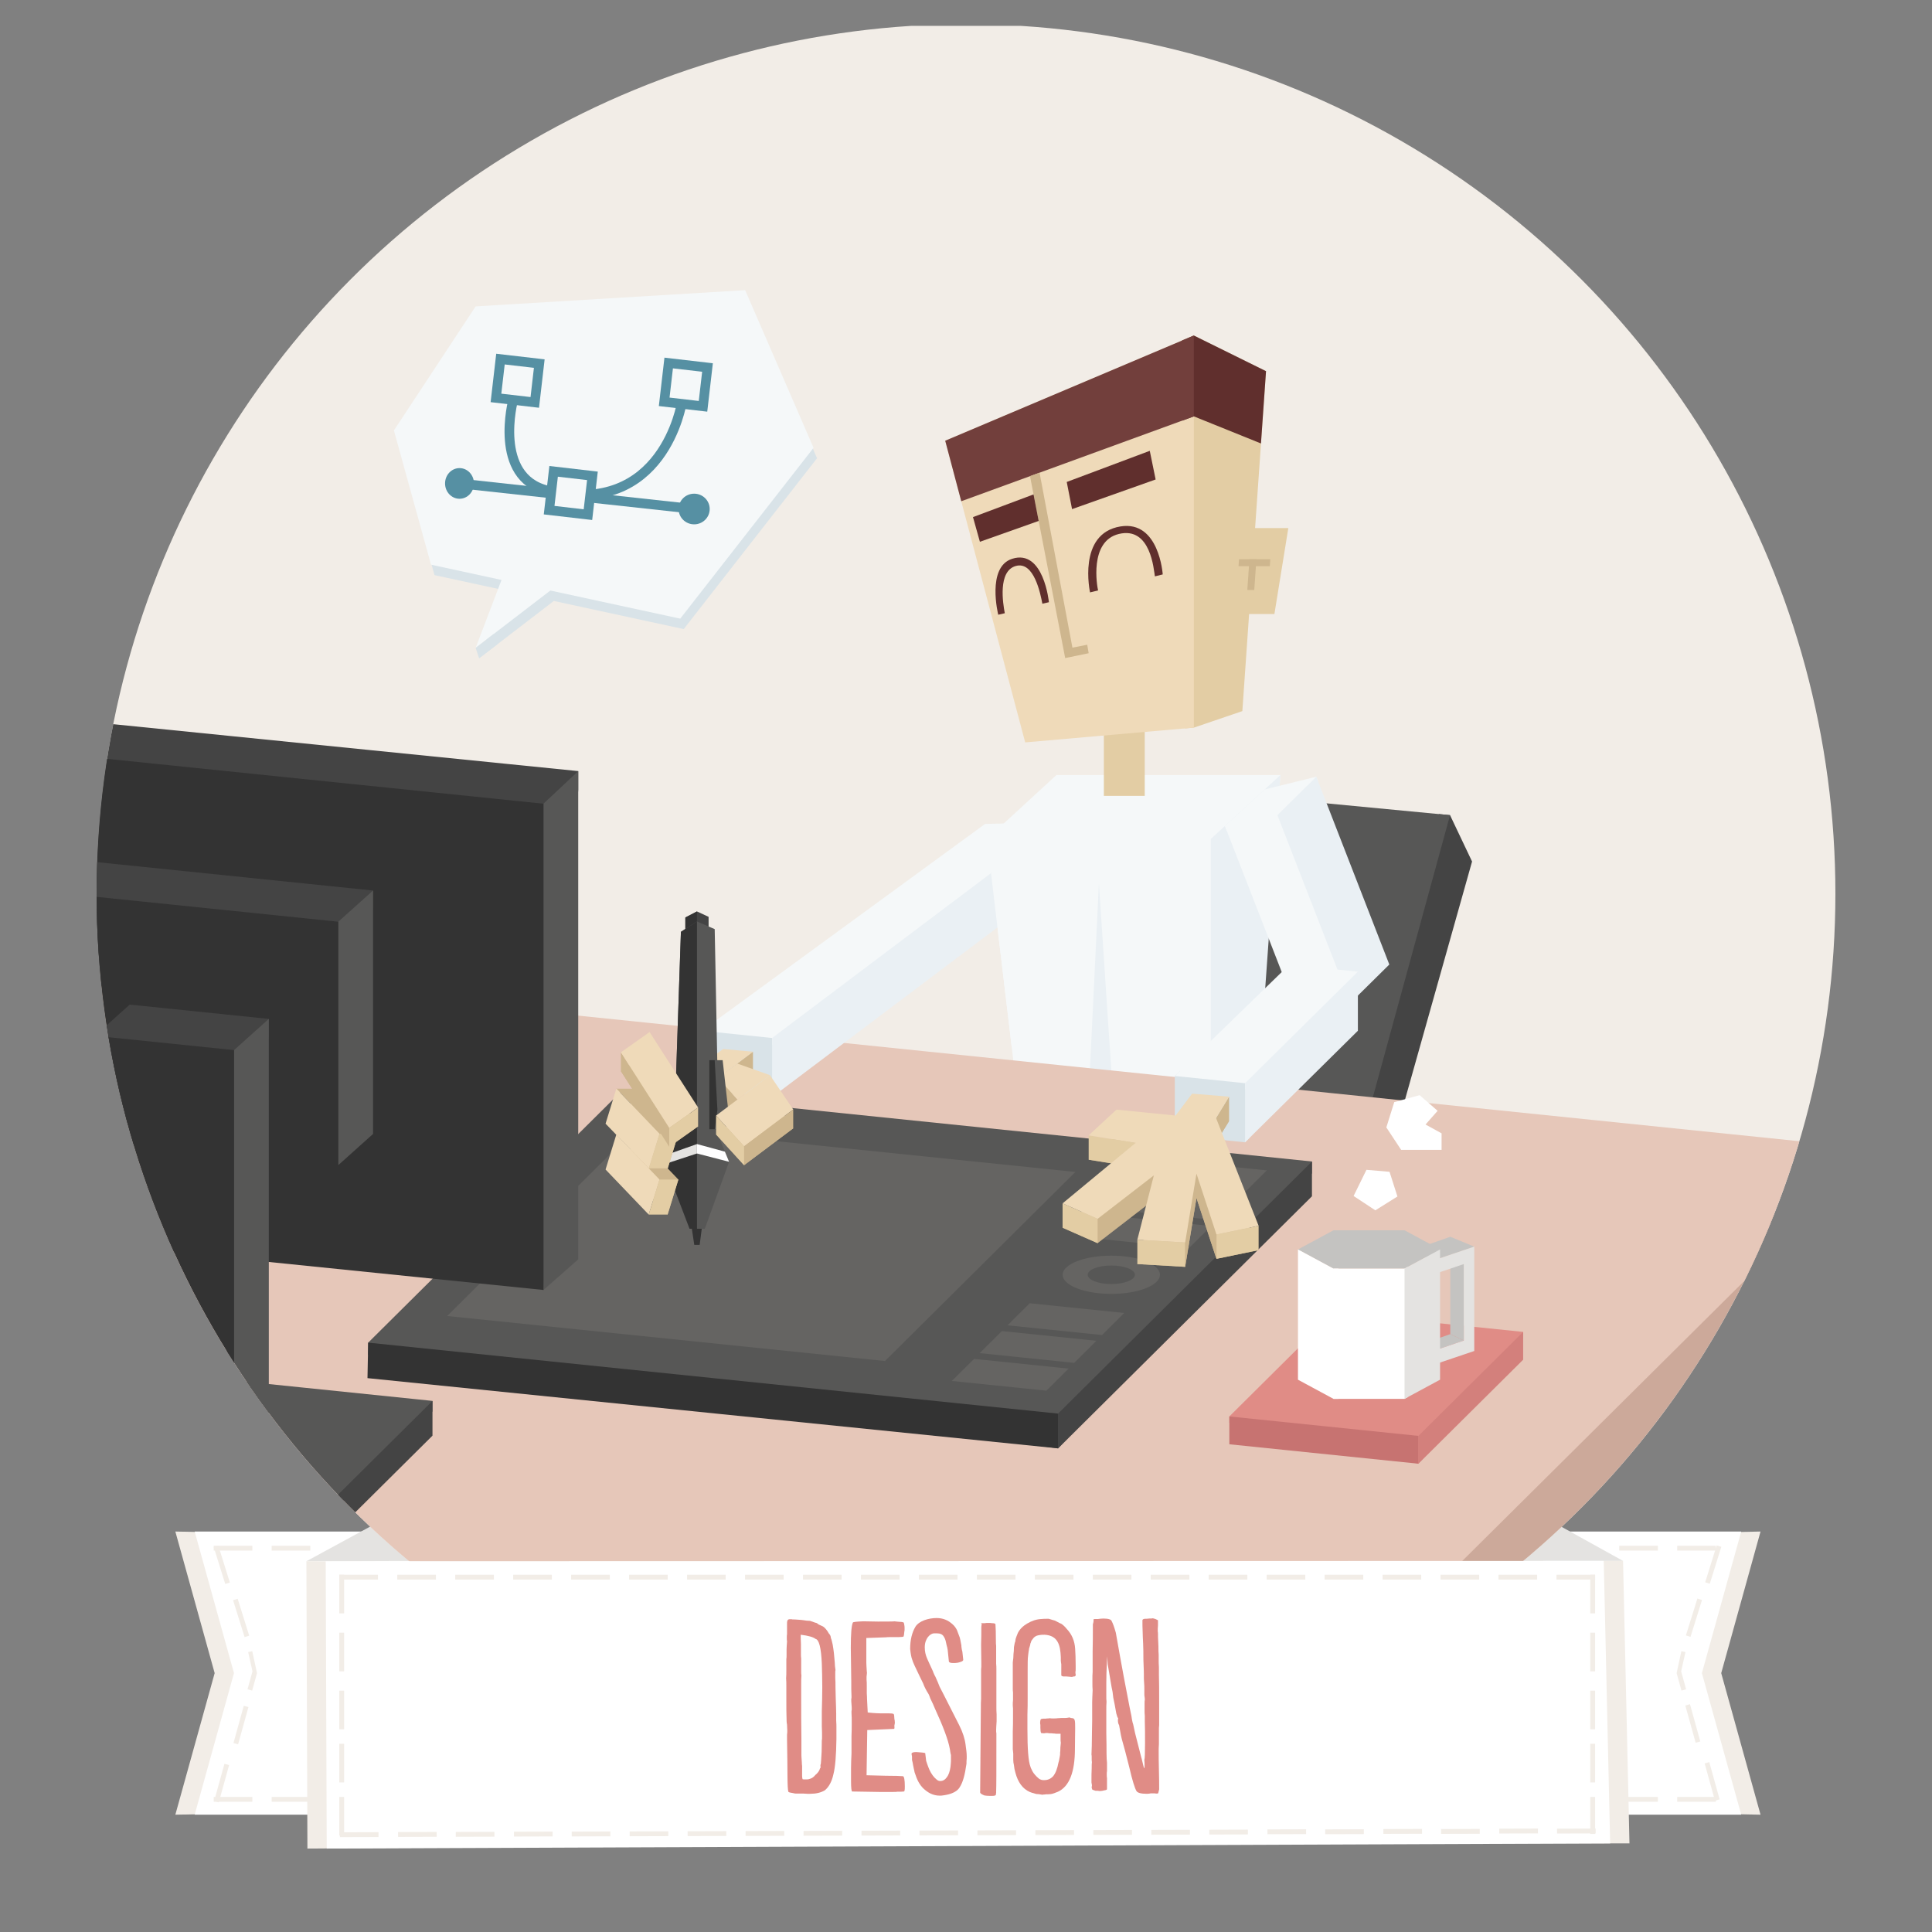 <?xml version="1.0" encoding="utf-8"?>
<!-- Generator: Adobe Illustrator 16.0.4, SVG Export Plug-In . SVG Version: 6.00 Build 0)  -->
<!DOCTYPE svg PUBLIC "-//W3C//DTD SVG 1.1//EN" "http://www.w3.org/Graphics/SVG/1.1/DTD/svg11.dtd">
<svg version="1.1" id="Capa_1" xmlns="http://www.w3.org/2000/svg" xmlns:xlink="http://www.w3.org/1999/xlink" x="0px" y="0px"
	 width="400px" height="400px" viewBox="0 0 400 400" enable-background="new 0 0 400 400" xml:space="preserve">
<rect x="0" y="0" width="400" height="400" fill="#808080" stroke="none"/>
<polygon fill="#F2EDE7" points="313.305,318.088 364.5,317.088 356.36,346.401 364.5,375.714 313.305,374.714 "/>
<polygon fill="#FFFFFF" points="309.305,317.088 360.5,317.088 352.36,346.401 360.5,375.714 309.305,375.714 "/>
<polygon fill="#E4E3E1" points="336.036,323.17 312.276,310 312.039,323.175 "/>
<polygon fill="#F2EDE7" points="87.5,318.088 36.304,317.088 44.444,346.401 36.304,375.714 87.5,374.714 "/>
<polygon fill="#FFFFFF" points="91.5,317.088 40.304,317.088 48.444,346.401 40.304,375.714 91.5,375.714 "/>
<polygon fill="#E4E3E1" points="63.435,323.24 87.798,310 88.036,323.175 "/>
<g>
	<g>
		<g>
			<g>
				<g>
					<defs>
						<circle id="SVGID_1_" cx="200" cy="185" r="180"/>
					</defs>
					<clipPath id="SVGID_2_">
						<use xlink:href="#SVGID_1_"  overflow="visible"/>
					</clipPath>
					<rect x="20" y="5.354" clip-path="url(#SVGID_2_)" fill="#F2EDE7" width="360" height="359.337"/>
				</g>
			</g>
		</g>
	</g>
	<g>
		<g>
			<g>
				<g>
					<defs>
						<circle id="SVGID_3_" cx="200" cy="185" r="180"/>
					</defs>
					<clipPath id="SVGID_4_">
						<use xlink:href="#SVGID_3_"  overflow="visible"/>
					</clipPath>
					<polygon clip-path="url(#SVGID_4_)" fill="#444444" points="300.215,168.768 304.775,178.367 287.643,239.206 281.136,238.486 
						279.369,236.598 297.9,168.547 					"/>
				</g>
			</g>
		</g>
	</g>
	<g>
		<g>
			<g>
				<g>
					<defs>
						<circle id="SVGID_5_" cx="200" cy="185" r="180"/>
					</defs>
					<clipPath id="SVGID_6_">
						<use xlink:href="#SVGID_5_"  overflow="visible"/>
					</clipPath>
					<polygon clip-path="url(#SVGID_6_)" fill="#575756" points="281.136,238.486 300.215,168.768 235.796,162.617 232.962,233.809 
											"/>
				</g>
			</g>
		</g>
	</g>
	<g>
		<g>
			<g>
				<g>
					<defs>
						<circle id="SVGID_7_" cx="200" cy="185" r="180"/>
					</defs>
					<clipPath id="SVGID_8_">
						<use xlink:href="#SVGID_7_"  overflow="visible"/>
					</clipPath>
					<polygon clip-path="url(#SVGID_8_)" fill="#F5F8F9" points="204.335,173.688 211.535,234.167 250.693,238.486 252.979,171.59 
											"/>
				</g>
			</g>
		</g>
	</g>
	<g>
		<g>
			<g>
				<g>
					<defs>
						<circle id="SVGID_9_" cx="200" cy="185" r="180"/>
					</defs>
					<clipPath id="SVGID_10_">
						<use xlink:href="#SVGID_9_"  overflow="visible"/>
					</clipPath>
					<polygon clip-path="url(#SVGID_10_)" fill="#EAF0F4" points="225.216,230.566 227.516,182.928 230.723,231.174 					"/>
				</g>
			</g>
		</g>
	</g>
	<g>
		<g>
			<g>
				<g>
					<defs>
						<circle id="SVGID_11_" cx="200" cy="185" r="180"/>
					</defs>
					<clipPath id="SVGID_12_">
						<use xlink:href="#SVGID_11_"  overflow="visible"/>
					</clipPath>
					<polygon clip-path="url(#SVGID_12_)" fill="#CCA99A" points="272.296,347.391 278.084,347.984 278.084,362.3 377.3,263.13 
						377.3,248.729 370.713,248.053 					"/>
				</g>
			</g>
		</g>
	</g>
	<g>
		<g>
			<g>
				<g>
					<defs>
						<circle id="SVGID_13_" cx="200" cy="185" r="180"/>
					</defs>
					<clipPath id="SVGID_14_">
						<use xlink:href="#SVGID_13_"  overflow="visible"/>
					</clipPath>
					<polygon clip-path="url(#SVGID_14_)" fill="#E6C7B9" points="380,237.044 20,200.021 20,365 261.299,365 278.936,346.814 
						380,246.48 					"/>
				</g>
			</g>
		</g>
	</g>
	<g>
		<g>
			<g>
				<g>
					<defs>
						<circle id="SVGID_15_" cx="200" cy="185" r="180"/>
					</defs>
					<clipPath id="SVGID_16_">
						<use xlink:href="#SVGID_15_"  overflow="visible"/>
					</clipPath>
					<polygon clip-path="url(#SVGID_16_)" fill="#E08C86" points="254.521,294.557 293.667,303.046 315.35,277.098 315.35,275.755 
						276.204,271.729 254.521,293.26 					"/>
				</g>
			</g>
		</g>
	</g>
	<g>
		<g>
			<g>
				<g>
					<defs>
						<circle id="SVGID_17_" cx="200" cy="185" r="180"/>
					</defs>
					<clipPath id="SVGID_18_">
						<use xlink:href="#SVGID_17_"  overflow="visible"/>
					</clipPath>
					<polygon clip-path="url(#SVGID_18_)" fill="#C77371" points="254.521,293.26 254.521,299.021 293.667,303.046 293.667,297.285 
											"/>
				</g>
			</g>
		</g>
	</g>
	<g>
		<g>
			<g>
				<g>
					<defs>
						<circle id="SVGID_19_" cx="200" cy="185" r="180"/>
					</defs>
					<clipPath id="SVGID_20_">
						<use xlink:href="#SVGID_19_"  overflow="visible"/>
					</clipPath>
					<polygon clip-path="url(#SVGID_20_)" fill="#D3807C" points="315.35,275.755 315.35,281.516 293.667,303.046 293.667,297.285 
											"/>
				</g>
			</g>
		</g>
	</g>
	<g>
		<g>
			<g>
				<g>
					<defs>
						<circle id="SVGID_21_" cx="200" cy="185" r="180"/>
					</defs>
					<clipPath id="SVGID_22_">
						<use xlink:href="#SVGID_21_"  overflow="visible"/>
					</clipPath>
					<polygon clip-path="url(#SVGID_22_)" fill="#C4C3C1" points="305.229,258.105 300.268,256.055 292.229,258.886 
						296.713,260.986 					"/>
				</g>
			</g>
		</g>
	</g>
	<g>
		<g>
			<g>
				<g>
					<defs>
						<circle id="SVGID_23_" cx="200" cy="185" r="180"/>
					</defs>
					<clipPath id="SVGID_24_">
						<use xlink:href="#SVGID_23_"  overflow="visible"/>
					</clipPath>
					<polygon clip-path="url(#SVGID_24_)" fill="#C4C3C1" points="303.068,277.547 300.268,276.215 293.667,278.54 296.713,279.706 
											"/>
				</g>
			</g>
		</g>
	</g>
	<g>
		<g>
			<g>
				<g>
					<defs>
						<circle id="SVGID_25_" cx="200" cy="185" r="180"/>
					</defs>
					<clipPath id="SVGID_26_">
						<use xlink:href="#SVGID_25_"  overflow="visible"/>
					</clipPath>
					<polygon clip-path="url(#SVGID_26_)" fill="#C4C3C1" points="303.068,277.547 300.268,276.215 300.268,260.5 303.068,261.706 
											"/>
				</g>
			</g>
		</g>
	</g>
	<g>
		<g>
			<g>
				<g>
					<defs>
						<circle id="SVGID_27_" cx="200" cy="185" r="180"/>
					</defs>
					<clipPath id="SVGID_28_">
						<use xlink:href="#SVGID_27_"  overflow="visible"/>
					</clipPath>
					<polygon clip-path="url(#SVGID_28_)" fill="#E4E3E1" points="296.713,282.587 305.229,279.706 305.229,258.105 
						296.713,260.986 296.713,263.867 303.068,261.706 303.068,277.547 296.713,279.706 					"/>
				</g>
			</g>
		</g>
	</g>
	<g>
		<g>
			<g>
				<g>
					<defs>
						<circle id="SVGID_29_" cx="200" cy="185" r="180"/>
					</defs>
					<clipPath id="SVGID_30_">
						<use xlink:href="#SVGID_29_"  overflow="visible"/>
					</clipPath>
					<polygon clip-path="url(#SVGID_30_)" fill="#C4C3C1" points="276.082,262.652 268.729,258.686 276.082,254.716 
						290.797,254.716 298.152,258.686 290.797,262.652 					"/>
				</g>
			</g>
		</g>
	</g>
	<g>
		<g>
			<g>
				<g>
					<defs>
						<circle id="SVGID_31_" cx="200" cy="185" r="180"/>
					</defs>
					<clipPath id="SVGID_32_">
						<use xlink:href="#SVGID_31_"  overflow="visible"/>
					</clipPath>
					<polygon clip-path="url(#SVGID_32_)" fill="#FFFFFF" points="268.729,258.686 268.729,285.65 276.082,289.619 277.12,289.619 
						277.12,262.652 276.082,262.652 					"/>
				</g>
			</g>
		</g>
	</g>
	<g>
		<g>
			<g>
				<g>
					<defs>
						<circle id="SVGID_33_" cx="200" cy="185" r="180"/>
					</defs>
					<clipPath id="SVGID_34_">
						<use xlink:href="#SVGID_33_"  overflow="visible"/>
					</clipPath>
					<polygon clip-path="url(#SVGID_34_)" fill="#FFFFFF" points="276.082,262.652 276.082,289.619 290.797,289.619 
						291.477,289.254 291.468,262.292 290.797,262.652 					"/>
				</g>
			</g>
		</g>
	</g>
	<g>
		<g>
			<g>
				<g>
					<defs>
						<circle id="SVGID_35_" cx="200" cy="185" r="180"/>
					</defs>
					<clipPath id="SVGID_36_">
						<use xlink:href="#SVGID_35_"  overflow="visible"/>
					</clipPath>
					<polygon clip-path="url(#SVGID_36_)" fill="#E4E3E1" points="298.152,258.686 290.797,262.652 290.797,289.619 298.152,285.65 
											"/>
				</g>
			</g>
		</g>
	</g>
	<g>
		<g>
			<g>
				<g>
					<defs>
						<circle id="SVGID_37_" cx="200" cy="185" r="180"/>
					</defs>
					<clipPath id="SVGID_38_">
						<use xlink:href="#SVGID_37_"  overflow="visible"/>
					</clipPath>
					<polygon clip-path="url(#SVGID_38_)" fill="#FFFFFF" points="297.646,229.984 293.915,226.742 288.662,228.186 287.027,233.42 
						290.092,238.066 298.464,238.066 298.464,234.646 295.141,232.816 					"/>
				</g>
			</g>
		</g>
	</g>
	<g>
		<g>
			<g>
				<g>
					<defs>
						<circle id="SVGID_39_" cx="200" cy="185" r="180"/>
					</defs>
					<clipPath id="SVGID_40_">
						<use xlink:href="#SVGID_39_"  overflow="visible"/>
					</clipPath>
					<polygon clip-path="url(#SVGID_40_)" fill="#FFFFFF" points="284.749,250.585 289.323,247.721 287.688,242.609 282.91,242.199 
						280.249,247.617 					"/>
				</g>
			</g>
		</g>
	</g>
	<g>
		<g>
			<g>
				<g>
					<defs>
						<circle id="SVGID_41_" cx="200" cy="185" r="180"/>
					</defs>
					<clipPath id="SVGID_42_">
						<use xlink:href="#SVGID_41_"  overflow="visible"/>
					</clipPath>
					<polygon clip-path="url(#SVGID_42_)" fill="#575756" points="219.064,299.871 271.628,242.928 271.628,240.475 
						128.792,225.786 76.229,277.98 76.178,280.486 					"/>
				</g>
			</g>
		</g>
	</g>
	<g>
		<g>
			<g>
				<g>
					<defs>
						<circle id="SVGID_43_" cx="200" cy="185" r="180"/>
					</defs>
					<clipPath id="SVGID_44_">
						<use xlink:href="#SVGID_43_"  overflow="visible"/>
					</clipPath>
					<polygon clip-path="url(#SVGID_44_)" fill="#444444" points="219.064,292.671 219.064,299.871 271.628,247.677 
						271.628,240.475 					"/>
				</g>
			</g>
		</g>
	</g>
	<g>
		<g>
			<g>
				<g>
					<defs>
						<circle id="SVGID_45_" cx="200" cy="185" r="180"/>
					</defs>
					<clipPath id="SVGID_46_">
						<use xlink:href="#SVGID_45_"  overflow="visible"/>
					</clipPath>
					<polygon clip-path="url(#SVGID_46_)" fill="#333333" points="219.064,292.671 76.229,277.98 76.083,285.327 219.064,299.871 
											"/>
				</g>
			</g>
		</g>
	</g>
	<g>
		<g>
			<g>
				<g>
					<defs>
						<circle id="SVGID_47_" cx="200" cy="185" r="180"/>
					</defs>
					<clipPath id="SVGID_48_">
						<use xlink:href="#SVGID_47_"  overflow="visible"/>
					</clipPath>
					<polygon clip-path="url(#SVGID_48_)" fill="#656462" points="92.585,272.464 183.227,281.784 222.648,242.639 132.008,233.316 
											"/>
				</g>
			</g>
		</g>
	</g>
	<g>
		<g>
			<g>
				<g>
					<defs>
						<circle id="SVGID_49_" cx="200" cy="185" r="180"/>
					</defs>
					<clipPath id="SVGID_50_">
						<use xlink:href="#SVGID_49_"  overflow="visible"/>
					</clipPath>
					<polygon clip-path="url(#SVGID_50_)" fill="#656462" points="197.07,285.912 216.643,287.925 221.243,283.357 201.67,281.348 
											"/>
				</g>
			</g>
		</g>
	</g>
	<g>
		<g>
			<g>
				<g>
					<defs>
						<circle id="SVGID_51_" cx="200" cy="185" r="180"/>
					</defs>
					<clipPath id="SVGID_52_">
						<use xlink:href="#SVGID_51_"  overflow="visible"/>
					</clipPath>
					<polygon clip-path="url(#SVGID_52_)" fill="#656462" points="202.83,280.152 222.402,282.167 227.002,277.598 207.432,275.585 
											"/>
				</g>
			</g>
		</g>
	</g>
	<g>
		<g>
			<g>
				<g>
					<defs>
						<circle id="SVGID_53_" cx="200" cy="185" r="180"/>
					</defs>
					<clipPath id="SVGID_54_">
						<use xlink:href="#SVGID_53_"  overflow="visible"/>
					</clipPath>
					<polygon clip-path="url(#SVGID_54_)" fill="#656462" points="208.591,274.393 228.163,276.404 232.762,271.838 
						213.188,269.825 					"/>
				</g>
			</g>
		</g>
	</g>
	<g>
		<g>
			<g>
				<g>
					<defs>
						<circle id="SVGID_55_" cx="200" cy="185" r="180"/>
					</defs>
					<clipPath id="SVGID_56_">
						<use xlink:href="#SVGID_55_"  overflow="visible"/>
					</clipPath>
					<polygon clip-path="url(#SVGID_56_)" fill="#656462" points="226.591,256.393 246.163,258.404 250.762,253.838 
						231.188,251.825 					"/>
				</g>
			</g>
		</g>
	</g>
	<g>
		<g>
			<g>
				<g>
					<defs>
						<circle id="SVGID_57_" cx="200" cy="185" r="180"/>
					</defs>
					<clipPath id="SVGID_58_">
						<use xlink:href="#SVGID_57_"  overflow="visible"/>
					</clipPath>
					<polygon clip-path="url(#SVGID_58_)" fill="#656462" points="232.35,250.632 251.922,252.645 256.521,248.078 236.951,246.064 
											"/>
				</g>
			</g>
		</g>
	</g>
	<g>
		<g>
			<g>
				<g>
					<defs>
						<circle id="SVGID_59_" cx="200" cy="185" r="180"/>
					</defs>
					<clipPath id="SVGID_60_">
						<use xlink:href="#SVGID_59_"  overflow="visible"/>
					</clipPath>
					<polygon clip-path="url(#SVGID_60_)" fill="#656462" points="238.111,244.871 257.684,246.885 262.282,242.318 242.71,240.305 
											"/>
				</g>
			</g>
		</g>
	</g>
	<g>
		<g>
			<g>
				<g>
					<defs>
						<circle id="SVGID_61_" cx="200" cy="185" r="180"/>
					</defs>
					<clipPath id="SVGID_62_">
						<use xlink:href="#SVGID_61_"  overflow="visible"/>
					</clipPath>
					<ellipse clip-path="url(#SVGID_62_)" fill="#656462" cx="230.082" cy="263.927" rx="10.072" ry="3.959"/>
				</g>
			</g>
		</g>
	</g>
	<g>
		<g>
			<g>
				<g>
					<defs>
						<circle id="SVGID_63_" cx="200" cy="185" r="180"/>
					</defs>
					<clipPath id="SVGID_64_">
						<use xlink:href="#SVGID_63_"  overflow="visible"/>
					</clipPath>
					<ellipse clip-path="url(#SVGID_64_)" fill="#575756" cx="230.082" cy="263.927" rx="4.885" ry="1.919"/>
				</g>
			</g>
		</g>
	</g>
	<g>
		<g>
			<g>
				<g>
					<defs>
						<circle id="SVGID_65_" cx="200" cy="185" r="180"/>
					</defs>
					<clipPath id="SVGID_66_">
						<use xlink:href="#SVGID_65_"  overflow="visible"/>
					</clipPath>
					<polygon clip-path="url(#SVGID_66_)" fill="#575756" points="89.541,292.219 89.541,290.04 11.248,281.986 -18.318,311.348 
						-18.318,313.818 59.974,321.826 					"/>
				</g>
			</g>
		</g>
	</g>
	<g>
		<g>
			<g>
				<g>
					<defs>
						<circle id="SVGID_67_" cx="200" cy="185" r="180"/>
					</defs>
					<clipPath id="SVGID_68_">
						<use xlink:href="#SVGID_67_"  overflow="visible"/>
					</clipPath>
					<polygon clip-path="url(#SVGID_68_)" fill="#444444" points="59.974,326.598 59.974,319.396 89.541,290.04 89.541,297.24 					
						"/>
				</g>
			</g>
		</g>
	</g>
	<g>
		<g>
			<g>
				<g>
					<defs>
						<circle id="SVGID_69_" cx="200" cy="185" r="180"/>
					</defs>
					<clipPath id="SVGID_70_">
						<use xlink:href="#SVGID_69_"  overflow="visible"/>
					</clipPath>
					<polygon clip-path="url(#SVGID_70_)" fill="#333333" points="59.974,319.396 -18.318,311.348 -18.318,318.546 59.974,326.598 
											"/>
				</g>
			</g>
		</g>
	</g>
	<g>
		<g>
			<g>
				<g>
					<defs>
						<circle id="SVGID_71_" cx="200" cy="185" r="180"/>
					</defs>
					<clipPath id="SVGID_72_">
						<use xlink:href="#SVGID_71_"  overflow="visible"/>
					</clipPath>
					<polygon clip-path="url(#SVGID_72_)" fill="#444444" points="112.516,267.076 -37.963,154.246 -37.963,150.926 
						-30.764,144.466 119.716,159.647 119.716,163.517 					"/>
				</g>
			</g>
		</g>
	</g>
	<g>
		<g>
			<g>
				<g>
					<defs>
						<circle id="SVGID_73_" cx="200" cy="185" r="180"/>
					</defs>
					<clipPath id="SVGID_74_">
						<use xlink:href="#SVGID_73_"  overflow="visible"/>
					</clipPath>
					<polygon clip-path="url(#SVGID_74_)" fill="#575756" points="112.516,267.076 119.716,260.741 119.716,159.647 112.516,166.4 
											"/>
				</g>
			</g>
		</g>
	</g>
	<g>
		<g>
			<g>
				<g>
					<defs>
						<circle id="SVGID_75_" cx="200" cy="185" r="180"/>
					</defs>
					<clipPath id="SVGID_76_">
						<use xlink:href="#SVGID_75_"  overflow="visible"/>
					</clipPath>
					<polygon clip-path="url(#SVGID_76_)" fill="#333333" points="112.516,267.076 112.516,166.4 -37.963,150.926 -37.963,251.727 
											"/>
				</g>
			</g>
		</g>
	</g>
	<g>
		<g>
			<g>
				<g>
					<defs>
						<circle id="SVGID_77_" cx="200" cy="185" r="180"/>
					</defs>
					<clipPath id="SVGID_78_">
						<use xlink:href="#SVGID_77_"  overflow="visible"/>
					</clipPath>
					<polygon clip-path="url(#SVGID_78_)" fill="#444444" points="77.236,184.373 5.236,176.969 -1.963,183.428 -1.963,186.736 
						70.037,241.23 77.236,187.816 					"/>
				</g>
			</g>
		</g>
	</g>
	<g>
		<g>
			<g>
				<g>
					<defs>
						<circle id="SVGID_79_" cx="200" cy="185" r="180"/>
					</defs>
					<clipPath id="SVGID_80_">
						<use xlink:href="#SVGID_79_"  overflow="visible"/>
					</clipPath>
					<polygon clip-path="url(#SVGID_80_)" fill="#575756" points="70.037,241.23 77.236,234.771 77.236,184.373 70.037,190.831 
											"/>
				</g>
			</g>
		</g>
	</g>
	<g>
		<g>
			<g>
				<g>
					<defs>
						<circle id="SVGID_81_" cx="200" cy="185" r="180"/>
					</defs>
					<clipPath id="SVGID_82_">
						<use xlink:href="#SVGID_81_"  overflow="visible"/>
					</clipPath>
					<polygon clip-path="url(#SVGID_82_)" fill="#333333" points="70.037,190.831 -1.963,183.428 -1.963,233.828 70.037,241.23 
											"/>
				</g>
			</g>
		</g>
	</g>
	<g>
		<g>
			<g>
				<g>
					<defs>
						<circle id="SVGID_83_" cx="200" cy="185" r="180"/>
					</defs>
					<clipPath id="SVGID_84_">
						<use xlink:href="#SVGID_83_"  overflow="visible"/>
					</clipPath>
					<polygon clip-path="url(#SVGID_84_)" fill="#444444" points="48.455,283.1 19.655,217.154 19.655,214.452 26.854,207.991 
						55.655,210.953 55.655,214.275 					"/>
				</g>
			</g>
		</g>
	</g>
	<g>
		<g>
			<g>
				<g>
					<defs>
						<circle id="SVGID_85_" cx="200" cy="185" r="180"/>
					</defs>
					<clipPath id="SVGID_86_">
						<use xlink:href="#SVGID_85_"  overflow="visible"/>
					</clipPath>
					<polygon clip-path="url(#SVGID_86_)" fill="#575756" points="48.455,303.646 55.655,297.355 55.655,210.953 48.455,217.412 
											"/>
				</g>
			</g>
		</g>
	</g>
	<g>
		<g>
			<g>
				<g>
					<defs>
						<circle id="SVGID_87_" cx="200" cy="185" r="180"/>
					</defs>
					<clipPath id="SVGID_88_">
						<use xlink:href="#SVGID_87_"  overflow="visible"/>
					</clipPath>
					<polygon clip-path="url(#SVGID_88_)" fill="#333333" points="48.455,303.646 19.655,300.854 19.655,214.452 48.455,217.412 
											"/>
				</g>
			</g>
		</g>
	</g>
	<g>
		<g>
			<g>
				<g>
					<defs>
						<circle id="SVGID_89_" cx="200" cy="185" r="180"/>
					</defs>
					<clipPath id="SVGID_90_">
						<use xlink:href="#SVGID_89_"  overflow="visible"/>
					</clipPath>
					<polygon clip-path="url(#SVGID_90_)" fill="#D9E3E8" points="169.156,94.875 154.997,62.236 99.194,65.596 82.276,91.275 
						89.956,119.071 104.555,122.232 99.194,136.291 114.664,124.421 141.557,130.244 					"/>
				</g>
			</g>
		</g>
	</g>
	<g>
		<g>
			<g>
				<g>
					<defs>
						<circle id="SVGID_91_" cx="200" cy="185" r="180"/>
					</defs>
					<clipPath id="SVGID_92_">
						<use xlink:href="#SVGID_91_"  overflow="visible"/>
					</clipPath>
					<polygon clip-path="url(#SVGID_92_)" fill="#F5F8F9" points="168.437,92.716 154.276,60.075 98.474,63.437 81.557,89.116 
						89.237,116.911 103.835,120.072 98.474,134.131 113.944,122.261 140.837,128.084 					"/>
				</g>
			</g>
		</g>
	</g>
	<g>
		<g>
			<g>
				<g>
					<defs>
						<circle id="SVGID_93_" cx="200" cy="185" r="180"/>
					</defs>
					<clipPath id="SVGID_94_">
						<use xlink:href="#SVGID_93_"  overflow="visible"/>
					</clipPath>
					<ellipse clip-path="url(#SVGID_94_)" fill="#5690A3" cx="143.716" cy="105.385" rx="3.22" ry="3.174"/>
				</g>
			</g>
		</g>
	</g>
	<g>
		<g>
			<g>
				<g>
					<defs>
						<circle id="SVGID_95_" cx="200" cy="185" r="180"/>
					</defs>
					<clipPath id="SVGID_96_">
						<use xlink:href="#SVGID_95_"  overflow="visible"/>
					</clipPath>
					<ellipse clip-path="url(#SVGID_96_)" fill="#5690A3" cx="95.137" cy="100.089" rx="2.992" ry="3.174"/>
				</g>
			</g>
		</g>
	</g>
	<g>
		<g>
			
				<rect x="103.16" y="74.814" transform="matrix(0.993 0.115 -0.115 0.993 9.781 -11.806)" fill="none" stroke="#5690A3" stroke-width="2" stroke-miterlimit="10" width="8.092" height="8.092"/>
		</g>
	</g>
	<g>
		<g>
			
				<rect x="138.003" y="75.621" transform="matrix(0.993 0.115 -0.115 0.993 10.104 -15.806)" fill="none" stroke="#5690A3" stroke-width="2" stroke-miterlimit="10" width="8.093" height="8.093"/>
		</g>
	</g>
	<g>
		<g>
			<g>
				<g>
					<defs>
						<circle id="SVGID_97_" cx="200" cy="185" r="180"/>
					</defs>
					<clipPath id="SVGID_98_">
						<use xlink:href="#SVGID_97_"  overflow="visible"/>
					</clipPath>
					<path clip-path="url(#SVGID_98_)" fill="none" stroke="#5690A3" stroke-width="2" stroke-miterlimit="10" d="M106.239,82.824
						c0,0-4.251,15.981,7.109,18.726c24.027,5.804,27.817-18.203,27.817-18.203"/>
				</g>
			</g>
		</g>
	</g>
	<g>
		<g>
			<g>
				<g>
					<defs>
						<circle id="SVGID_99_" cx="200" cy="185" r="180"/>
					</defs>
					<clipPath id="SVGID_100_">
						<use xlink:href="#SVGID_99_"  overflow="visible"/>
					</clipPath>
					
						<line clip-path="url(#SVGID_100_)" fill="none" stroke="#5690A3" stroke-width="2" stroke-miterlimit="10" x1="143.716" y1="105.385" x2="95.137" y2="100.089"/>
				</g>
			</g>
		</g>
	</g>
	<g>
		<g>
			
				<rect x="114.184" y="98.05" transform="matrix(0.993 0.115 -0.115 0.993 12.512 -12.907)" fill="#F5F8F9" stroke="#5690A3" stroke-width="2" stroke-miterlimit="10" width="8.092" height="8.093"/>
		</g>
	</g>
	<g>
		<g>
			<g>
				<g>
					<defs>
						<circle id="SVGID_101_" cx="200" cy="185" r="180"/>
					</defs>
					<clipPath id="SVGID_102_">
						<use xlink:href="#SVGID_101_"  overflow="visible"/>
					</clipPath>
					<polygon clip-path="url(#SVGID_102_)" fill="#D9E3E8" points="98.474,134.131 99.194,136.291 102.979,133.386 102.22,131.257 
											"/>
				</g>
			</g>
		</g>
	</g>
	<g>
		<g>
			<g>
				<g>
					<defs>
						<circle id="SVGID_103_" cx="200" cy="185" r="180"/>
					</defs>
					<clipPath id="SVGID_104_">
						<use xlink:href="#SVGID_103_"  overflow="visible"/>
					</clipPath>
					<polygon clip-path="url(#SVGID_104_)" fill="#D9E3E8" points="146.768,212.348 161.23,213.868 161.109,226.201 
						159.857,227.145 145.314,225.646 145.314,213.408 					"/>
				</g>
			</g>
		</g>
	</g>
	<g>
		<g>
			<g>
				<g>
					<defs>
						<circle id="SVGID_105_" cx="200" cy="185" r="180"/>
					</defs>
					<clipPath id="SVGID_106_">
						<use xlink:href="#SVGID_105_"  overflow="visible"/>
					</clipPath>
					<polygon clip-path="url(#SVGID_106_)" fill="#F5F8F9" points="145.314,213.408 159.857,214.904 159.857,216.348 
						219.204,171.887 219.215,170.208 203.953,170.584 					"/>
				</g>
			</g>
		</g>
	</g>
	<g>
		<g>
			<g>
				<g>
					<defs>
						<circle id="SVGID_107_" cx="200" cy="185" r="180"/>
					</defs>
					<clipPath id="SVGID_108_">
						<use xlink:href="#SVGID_107_"  overflow="visible"/>
					</clipPath>
					<polygon clip-path="url(#SVGID_108_)" fill="#EAF0F4" points="159.857,214.904 159.857,227.145 219.215,182.447 
						219.215,170.208 					"/>
				</g>
			</g>
		</g>
	</g>
	<g>
		<g>
			<g>
				<g>
					<defs>
						<circle id="SVGID_109_" cx="200" cy="185" r="180"/>
					</defs>
					<clipPath id="SVGID_110_">
						<use xlink:href="#SVGID_109_"  overflow="visible"/>
					</clipPath>
					<polygon clip-path="url(#SVGID_110_)" fill="#F5F8F9" points="265.096,160.456 218.734,160.456 204.335,173.688 
						204.686,176.634 250.693,177.377 264.818,164.333 					"/>
				</g>
			</g>
		</g>
	</g>
	<g>
		<g>
			<g>
				<g>
					<defs>
						<circle id="SVGID_111_" cx="200" cy="185" r="180"/>
					</defs>
					<clipPath id="SVGID_112_">
						<use xlink:href="#SVGID_111_"  overflow="visible"/>
					</clipPath>
					<polygon clip-path="url(#SVGID_112_)" fill="#EAF0F4" points="265.096,160.456 250.693,173.688 250.693,238.486 
						260.154,229.794 					"/>
				</g>
			</g>
		</g>
	</g>
	<g>
		<g>
			<g>
				<g>
					<defs>
						<circle id="SVGID_113_" cx="200" cy="185" r="180"/>
					</defs>
					<clipPath id="SVGID_114_">
						<use xlink:href="#SVGID_113_"  overflow="visible"/>
					</clipPath>
					<polygon clip-path="url(#SVGID_114_)" fill="#F5F8F9" points="253.607,171.009 253.998,172.008 264.891,169.832 
						272.91,161.811 272.521,160.813 261.842,163.446 					"/>
				</g>
			</g>
		</g>
	</g>
	<g>
		<g>
			<g>
				<g>
					<defs>
						<circle id="SVGID_115_" cx="200" cy="185" r="180"/>
					</defs>
					<clipPath id="SVGID_116_">
						<use xlink:href="#SVGID_115_"  overflow="visible"/>
					</clipPath>
					<polygon clip-path="url(#SVGID_116_)" fill="#F5F8F9" points="264.475,168.768 253.607,171.009 268.729,209.889 
						279.594,207.646 281.136,206.125 265.646,167.611 					"/>
				</g>
			</g>
		</g>
	</g>
	<g>
		<g>
			<g>
				<g>
					<defs>
						<circle id="SVGID_117_" cx="200" cy="185" r="180"/>
					</defs>
					<clipPath id="SVGID_118_">
						<use xlink:href="#SVGID_117_"  overflow="visible"/>
					</clipPath>
					<polygon clip-path="url(#SVGID_118_)" fill="#EAF0F4" points="272.521,160.813 264.475,168.768 279.594,207.646 
						287.643,199.693 					"/>
				</g>
			</g>
		</g>
	</g>
	<g>
		<g>
			<g>
				<g>
					<defs>
						<circle id="SVGID_119_" cx="200" cy="185" r="180"/>
					</defs>
					<clipPath id="SVGID_120_">
						<use xlink:href="#SVGID_119_"  overflow="visible"/>
					</clipPath>
					<polygon clip-path="url(#SVGID_120_)" fill="#D9E3E8" points="258.744,223.307 258.744,235.547 257.777,236.504 
						243.234,235.008 243.234,222.768 244.302,221.73 					"/>
				</g>
			</g>
		</g>
	</g>
	<g>
		<g>
			<g>
				<g>
					<defs>
						<circle id="SVGID_121_" cx="200" cy="185" r="180"/>
					</defs>
					<clipPath id="SVGID_122_">
						<use xlink:href="#SVGID_121_"  overflow="visible"/>
					</clipPath>
					<polygon clip-path="url(#SVGID_122_)" fill="#F5F8F9" points="243.234,222.768 257.777,224.264 257.777,225.557 
						281.136,202.218 281.136,201.168 266.943,199.729 					"/>
				</g>
			</g>
		</g>
	</g>
	<g>
		<g>
			<g>
				<g>
					<defs>
						<circle id="SVGID_123_" cx="200" cy="185" r="180"/>
					</defs>
					<clipPath id="SVGID_124_">
						<use xlink:href="#SVGID_123_"  overflow="visible"/>
					</clipPath>
					<polygon clip-path="url(#SVGID_124_)" fill="#EAF0F4" points="257.777,224.264 257.777,236.504 281.136,213.408 
						281.136,201.168 					"/>
				</g>
			</g>
		</g>
	</g>
	<g>
		<g>
			<g>
				<g>
					<defs>
						<circle id="SVGID_125_" cx="200" cy="185" r="180"/>
					</defs>
					<clipPath id="SVGID_126_">
						<use xlink:href="#SVGID_125_"  overflow="visible"/>
					</clipPath>
					<polygon clip-path="url(#SVGID_126_)" fill="#F5F8F9" points="204.335,173.688 209.451,216.662 222.648,217.697 
						221.436,173.688 					"/>
				</g>
			</g>
		</g>
	</g>
	<g>
		<g>
			<g>
				<g>
					<defs>
						<circle id="SVGID_127_" cx="200" cy="185" r="180"/>
					</defs>
					<clipPath id="SVGID_128_">
						<use xlink:href="#SVGID_127_"  overflow="visible"/>
					</clipPath>
					<polygon clip-path="url(#SVGID_128_)" fill="#CEB68E" points="246.814,231.467 243.396,236.004 231.154,234.773 
						225.396,240.104 235.116,241.667 219.995,254.186 227.248,257.387 238.896,248.387 235.475,261.706 245.374,262.286 
						247.716,248.025 251.854,260.626 260.585,258.826 251.766,236.506 254.466,232.098 					"/>
				</g>
			</g>
		</g>
	</g>
	<g>
		<g>
			<g>
				<g>
					<defs>
						<circle id="SVGID_129_" cx="200" cy="185" r="180"/>
					</defs>
					<clipPath id="SVGID_130_">
						<use xlink:href="#SVGID_129_"  overflow="visible"/>
					</clipPath>
					<polygon clip-path="url(#SVGID_130_)" fill="#E3CDA4" points="225.396,235.062 225.396,240.104 235.116,241.667 
						235.116,236.625 					"/>
				</g>
			</g>
		</g>
	</g>
	<g>
		<g>
			<g>
				<g>
					<defs>
						<circle id="SVGID_131_" cx="200" cy="185" r="180"/>
					</defs>
					<clipPath id="SVGID_132_">
						<use xlink:href="#SVGID_131_"  overflow="visible"/>
					</clipPath>
					<polygon clip-path="url(#SVGID_132_)" fill="#E3CDA4" points="219.995,249.145 219.995,254.186 227.248,257.387 
						227.248,252.348 					"/>
				</g>
			</g>
		</g>
	</g>
	<g>
		<g>
			<g>
				<g>
					<defs>
						<circle id="SVGID_133_" cx="200" cy="185" r="180"/>
					</defs>
					<clipPath id="SVGID_134_">
						<use xlink:href="#SVGID_133_"  overflow="visible"/>
					</clipPath>
					<polygon clip-path="url(#SVGID_134_)" fill="#E3CDA4" points="235.475,256.667 235.475,261.706 245.374,262.286 
						245.374,257.244 					"/>
				</g>
			</g>
		</g>
	</g>
	<g>
		<g>
			<g>
				<g>
					<defs>
						<circle id="SVGID_135_" cx="200" cy="185" r="180"/>
					</defs>
					<clipPath id="SVGID_136_">
						<use xlink:href="#SVGID_135_"  overflow="visible"/>
					</clipPath>
					<polygon clip-path="url(#SVGID_136_)" fill="#E3CDA4" points="251.854,255.587 251.854,260.626 260.585,258.826 
						260.585,253.787 					"/>
				</g>
			</g>
		</g>
	</g>
	<g>
		<g>
			<g>
				<g>
					<defs>
						<circle id="SVGID_137_" cx="200" cy="185" r="180"/>
					</defs>
					<clipPath id="SVGID_138_">
						<use xlink:href="#SVGID_137_"  overflow="visible"/>
					</clipPath>
					<polygon clip-path="url(#SVGID_138_)" fill="#CEB68E" points="251.854,260.626 251.854,255.587 247.716,242.986 
						247.716,248.025 					"/>
				</g>
			</g>
		</g>
	</g>
	<g>
		<g>
			<g>
				<g>
					<defs>
						<circle id="SVGID_139_" cx="200" cy="185" r="180"/>
					</defs>
					<clipPath id="SVGID_140_">
						<use xlink:href="#SVGID_139_"  overflow="visible"/>
					</clipPath>
					<polygon clip-path="url(#SVGID_140_)" fill="#CEB68E" points="245.374,257.244 245.374,262.286 247.716,248.025 
						247.716,242.986 					"/>
				</g>
			</g>
		</g>
	</g>
	<g>
		<g>
			<g>
				<g>
					<defs>
						<circle id="SVGID_141_" cx="200" cy="185" r="180"/>
					</defs>
					<clipPath id="SVGID_142_">
						<use xlink:href="#SVGID_141_"  overflow="visible"/>
					</clipPath>
					<polygon clip-path="url(#SVGID_142_)" fill="#CEB68E" points="254.466,227.057 254.466,232.098 251.766,236.506 
						251.766,231.467 					"/>
				</g>
			</g>
		</g>
	</g>
	<g>
		<g>
			<g>
				<g>
					<defs>
						<circle id="SVGID_143_" cx="200" cy="185" r="180"/>
					</defs>
					<clipPath id="SVGID_144_">
						<use xlink:href="#SVGID_143_"  overflow="visible"/>
					</clipPath>
					<polygon clip-path="url(#SVGID_144_)" fill="#EFDAB9" points="246.814,226.427 243.396,230.963 231.154,229.734 
						225.396,235.062 235.116,236.625 219.995,249.145 227.248,252.348 238.896,243.348 235.475,256.667 245.374,257.244 
						247.716,242.986 251.854,255.587 260.585,253.787 251.766,231.467 254.466,227.057 					"/>
				</g>
			</g>
		</g>
	</g>
	<g>
		<g>
			<g>
				<g>
					<defs>
						<circle id="SVGID_145_" cx="200" cy="185" r="180"/>
					</defs>
					<clipPath id="SVGID_146_">
						<use xlink:href="#SVGID_145_"  overflow="visible"/>
					</clipPath>
					<polygon clip-path="url(#SVGID_146_)" fill="#CEB68E" points="148.689,223.164 147.541,224.027 147.541,229.52 
						150.659,232.751 152.681,227.65 					"/>
				</g>
			</g>
		</g>
	</g>
	<g>
		<g>
			<g>
				<g>
					<defs>
						<circle id="SVGID_147_" cx="200" cy="185" r="180"/>
					</defs>
					<clipPath id="SVGID_148_">
						<use xlink:href="#SVGID_147_"  overflow="visible"/>
					</clipPath>
					<polygon clip-path="url(#SVGID_148_)" fill="#CEB68E" points="155.895,217.738 155.895,223.217 147.541,229.52 
						147.541,224.027 					"/>
				</g>
			</g>
		</g>
	</g>
	<g>
		<g>
			<g>
				<g>
					<defs>
						<circle id="SVGID_149_" cx="200" cy="185" r="180"/>
					</defs>
					<clipPath id="SVGID_150_">
						<use xlink:href="#SVGID_149_"  overflow="visible"/>
					</clipPath>
					<polygon clip-path="url(#SVGID_150_)" fill="#EFDAB9" points="147.541,224.027 155.895,217.738 149.718,217.195 
						141.171,223.375 					"/>
				</g>
			</g>
		</g>
	</g>
	<g>
		<g>
			<g>
				<g>
					<defs>
						<circle id="SVGID_151_" cx="200" cy="185" r="180"/>
					</defs>
					<clipPath id="SVGID_152_">
						<use xlink:href="#SVGID_151_"  overflow="visible"/>
					</clipPath>
					<polygon clip-path="url(#SVGID_152_)" fill="#EFDAB9" points="152.629,220.195 159.414,222.602 152.681,227.65 
						148.689,223.164 					"/>
				</g>
			</g>
		</g>
	</g>
	<g>
		<g>
			<g>
				<g>
					<defs>
						<circle id="SVGID_153_" cx="200" cy="185" r="180"/>
					</defs>
					<clipPath id="SVGID_154_">
						<use xlink:href="#SVGID_153_"  overflow="visible"/>
					</clipPath>
					<polygon clip-path="url(#SVGID_154_)" fill="#333333" points="143.092,253.419 143.742,257.744 144.859,257.744 
						145.417,253.419 					"/>
				</g>
			</g>
		</g>
	</g>
	<g>
		<g>
			<g>
				<g>
					<defs>
						<circle id="SVGID_155_" cx="200" cy="185" r="180"/>
					</defs>
					<clipPath id="SVGID_156_">
						<use xlink:href="#SVGID_155_"  overflow="visible"/>
					</clipPath>
					<polygon clip-path="url(#SVGID_156_)" fill="#444444" points="141.894,193.378 141.894,189.959 144.301,188.705 
						146.707,189.82 146.707,193.378 					"/>
				</g>
			</g>
		</g>
	</g>
	<g>
		<g>
			<g>
				<g>
					<defs>
						<circle id="SVGID_157_" cx="200" cy="185" r="180"/>
					</defs>
					<clipPath id="SVGID_158_">
						<use xlink:href="#SVGID_157_"  overflow="visible"/>
					</clipPath>
					<polygon clip-path="url(#SVGID_158_)" fill="#333333" points="144.301,193.378 144.301,188.705 141.894,189.959 
						141.894,193.378 					"/>
				</g>
			</g>
		</g>
	</g>
	<g>
		<g>
			<g>
				<g>
					<defs>
						<circle id="SVGID_159_" cx="200" cy="185" r="180"/>
					</defs>
					<clipPath id="SVGID_160_">
						<use xlink:href="#SVGID_159_"  overflow="visible"/>
					</clipPath>
					<polygon clip-path="url(#SVGID_160_)" fill="#575756" points="145.927,254.396 142.766,254.396 137.652,240.997 
						139.511,236.168 140.976,192.924 144.301,190.784 147.972,192.365 148.81,235.333 150.949,240.539 					"/>
				</g>
			</g>
		</g>
	</g>
	<g>
		<g>
			<g>
				<g>
					<defs>
						<circle id="SVGID_161_" cx="200" cy="185" r="180"/>
					</defs>
					<clipPath id="SVGID_162_">
						<use xlink:href="#SVGID_161_"  overflow="visible"/>
					</clipPath>
					<polygon clip-path="url(#SVGID_162_)" fill="#333333" points="144.301,254.396 144.301,190.784 140.976,192.924 
						139.511,236.168 137.652,240.997 142.766,254.396 					"/>
				</g>
			</g>
		</g>
	</g>
	<g>
		<g>
			<g>
				<g>
					<defs>
						<circle id="SVGID_163_" cx="200" cy="185" r="180"/>
					</defs>
					<clipPath id="SVGID_164_">
						<use xlink:href="#SVGID_163_"  overflow="visible"/>
					</clipPath>
					<polygon clip-path="url(#SVGID_164_)" fill="#FFFFFF" points="150.949,240.539 144.301,238.818 144.301,236.866 
						150.086,238.438 					"/>
				</g>
			</g>
		</g>
	</g>
	<g>
		<g>
			<g>
				<g>
					<defs>
						<circle id="SVGID_165_" cx="200" cy="185" r="180"/>
					</defs>
					<clipPath id="SVGID_166_">
						<use xlink:href="#SVGID_165_"  overflow="visible"/>
					</clipPath>
					<polygon clip-path="url(#SVGID_166_)" fill="#E4E3E1" points="144.301,238.818 137.652,240.997 138.446,238.932 
						144.301,236.866 					"/>
				</g>
			</g>
		</g>
	</g>
	<g>
		<g>
			<g>
				<g>
					<defs>
						<circle id="SVGID_167_" cx="200" cy="185" r="180"/>
					</defs>
					<clipPath id="SVGID_168_">
						<use xlink:href="#SVGID_167_"  overflow="visible"/>
					</clipPath>
					<polygon clip-path="url(#SVGID_168_)" fill="#333333" points="146.858,233.797 148.78,233.797 149.648,229.752 
						148.502,219.499 146.858,219.499 					"/>
				</g>
			</g>
		</g>
	</g>
	<g>
		<g>
			<g>
				<g>
					<defs>
						<circle id="SVGID_169_" cx="200" cy="185" r="180"/>
					</defs>
					<clipPath id="SVGID_170_">
						<use xlink:href="#SVGID_169_"  overflow="visible"/>
					</clipPath>
					<polygon clip-path="url(#SVGID_170_)" fill="#575756" points="147.974,233.797 149.896,233.797 150.764,229.752 
						149.618,219.499 147.974,219.499 148.531,229.752 					"/>
				</g>
			</g>
		</g>
	</g>
	<g>
		<g>
			<g>
				<g>
					<defs>
						<circle id="SVGID_171_" cx="200" cy="185" r="180"/>
					</defs>
					<clipPath id="SVGID_172_">
						<use xlink:href="#SVGID_171_"  overflow="visible"/>
					</clipPath>
					<polygon clip-path="url(#SVGID_172_)" fill="#CEB68E" points="128.555,221.779 138.562,237.432 144.533,233.204 
						134.488,217.58 					"/>
				</g>
			</g>
		</g>
	</g>
	<g>
		<g>
			<g>
				<g>
					<defs>
						<circle id="SVGID_173_" cx="200" cy="185" r="180"/>
					</defs>
					<clipPath id="SVGID_174_">
						<use xlink:href="#SVGID_173_"  overflow="visible"/>
					</clipPath>
					<polygon clip-path="url(#SVGID_174_)" fill="#CEB68E" points="138.218,241.98 140.45,234.727 131.514,225.393 129.281,232.646 
											"/>
				</g>
			</g>
		</g>
	</g>
	<g>
		<g>
			<g>
				<g>
					<defs>
						<circle id="SVGID_175_" cx="200" cy="185" r="180"/>
					</defs>
					<clipPath id="SVGID_176_">
						<use xlink:href="#SVGID_175_"  overflow="visible"/>
					</clipPath>
					<polygon clip-path="url(#SVGID_176_)" fill="#CEB68E" points="138.218,251.468 140.45,244.212 131.514,234.878 
						129.281,242.133 					"/>
				</g>
			</g>
		</g>
	</g>
	<g>
		<g>
			<g>
				<g>
					<defs>
						<circle id="SVGID_177_" cx="200" cy="185" r="180"/>
					</defs>
					<clipPath id="SVGID_178_">
						<use xlink:href="#SVGID_177_"  overflow="visible"/>
					</clipPath>
					<polygon clip-path="url(#SVGID_178_)" fill="#CEB68E" points="148.254,234.878 154.051,241.241 164.226,233.611 
						159.414,226.508 					"/>
				</g>
			</g>
		</g>
	</g>
	<g>
		<g>
			<g>
				<g>
					<defs>
						<circle id="SVGID_179_" cx="200" cy="185" r="180"/>
					</defs>
					<clipPath id="SVGID_180_">
						<use xlink:href="#SVGID_179_"  overflow="visible"/>
					</clipPath>
					<polygon clip-path="url(#SVGID_180_)" fill="#E3CDA4" points="140.45,234.727 136.544,234.727 134.334,241.904 
						138.241,241.904 					"/>
				</g>
			</g>
		</g>
	</g>
	<g>
		<g>
			<g>
				<g>
					<defs>
						<circle id="SVGID_181_" cx="200" cy="185" r="180"/>
					</defs>
					<clipPath id="SVGID_182_">
						<use xlink:href="#SVGID_181_"  overflow="visible"/>
					</clipPath>
					<polygon clip-path="url(#SVGID_182_)" fill="#CEB68E" points="127.608,225.393 131.514,225.393 140.45,234.727 
						136.544,234.727 					"/>
				</g>
			</g>
		</g>
	</g>
	<g>
		<g>
			<g>
				<g>
					<defs>
						<circle id="SVGID_183_" cx="200" cy="185" r="180"/>
					</defs>
					<clipPath id="SVGID_184_">
						<use xlink:href="#SVGID_183_"  overflow="visible"/>
					</clipPath>
					<polygon clip-path="url(#SVGID_184_)" fill="#CEB68E" points="128.555,221.779 128.555,217.873 138.562,233.523 
						138.562,237.432 					"/>
				</g>
			</g>
		</g>
	</g>
	<g>
		<g>
			<g>
				<g>
					<defs>
						<circle id="SVGID_185_" cx="200" cy="185" r="180"/>
					</defs>
					<clipPath id="SVGID_186_">
						<use xlink:href="#SVGID_185_"  overflow="visible"/>
					</clipPath>
					<polygon clip-path="url(#SVGID_186_)" fill="#EFDAB9" points="128.555,217.873 138.562,233.523 144.533,229.299 
						134.488,213.674 					"/>
				</g>
			</g>
		</g>
	</g>
	<g>
		<g>
			<g>
				<g>
					<defs>
						<circle id="SVGID_187_" cx="200" cy="185" r="180"/>
					</defs>
					<clipPath id="SVGID_188_">
						<use xlink:href="#SVGID_187_"  overflow="visible"/>
					</clipPath>
					<polygon clip-path="url(#SVGID_188_)" fill="#EFDAB9" points="134.334,241.904 136.544,234.727 127.608,225.393 
						125.375,232.646 					"/>
				</g>
			</g>
		</g>
	</g>
	<g>
		<g>
			<g>
				<g>
					<defs>
						<circle id="SVGID_189_" cx="200" cy="185" r="180"/>
					</defs>
					<clipPath id="SVGID_190_">
						<use xlink:href="#SVGID_189_"  overflow="visible"/>
					</clipPath>
					<polygon clip-path="url(#SVGID_190_)" fill="#EFDAB9" points="134.312,251.468 136.544,244.212 127.608,234.878 
						125.375,242.133 					"/>
				</g>
			</g>
		</g>
	</g>
	<g>
		<g>
			<g>
				<g>
					<defs>
						<circle id="SVGID_191_" cx="200" cy="185" r="180"/>
					</defs>
					<clipPath id="SVGID_192_">
						<use xlink:href="#SVGID_191_"  overflow="visible"/>
					</clipPath>
					<polygon clip-path="url(#SVGID_192_)" fill="#EFDAB9" points="148.254,230.973 154.051,237.335 164.226,229.705 
						159.414,222.602 					"/>
				</g>
			</g>
		</g>
	</g>
	<g>
		<g>
			<g>
				<g>
					<defs>
						<circle id="SVGID_193_" cx="200" cy="185" r="180"/>
					</defs>
					<clipPath id="SVGID_194_">
						<use xlink:href="#SVGID_193_"  overflow="visible"/>
					</clipPath>
					<polygon clip-path="url(#SVGID_194_)" fill="#E3CDA4" points="144.533,233.204 144.533,229.299 138.562,233.523 
						138.562,237.432 					"/>
				</g>
			</g>
		</g>
	</g>
	<g>
		<g>
			<g>
				<g>
					<defs>
						<circle id="SVGID_195_" cx="200" cy="185" r="180"/>
					</defs>
					<clipPath id="SVGID_196_">
						<use xlink:href="#SVGID_195_"  overflow="visible"/>
					</clipPath>
					<polygon clip-path="url(#SVGID_196_)" fill="#E3CDA4" points="136.544,244.212 134.312,251.468 138.218,251.468 
						140.45,244.212 					"/>
				</g>
			</g>
		</g>
	</g>
	<g>
		<g>
			<g>
				<g>
					<defs>
						<circle id="SVGID_197_" cx="200" cy="185" r="180"/>
					</defs>
					<clipPath id="SVGID_198_">
						<use xlink:href="#SVGID_197_"  overflow="visible"/>
					</clipPath>
					<polygon clip-path="url(#SVGID_198_)" fill="#CEB68E" points="164.226,229.705 164.226,233.611 154.051,241.241 
						154.051,237.335 					"/>
				</g>
			</g>
		</g>
	</g>
	<g>
		<g>
			<g>
				<g>
					<defs>
						<circle id="SVGID_199_" cx="200" cy="185" r="180"/>
					</defs>
					<clipPath id="SVGID_200_">
						<use xlink:href="#SVGID_199_"  overflow="visible"/>
					</clipPath>
					<polygon clip-path="url(#SVGID_200_)" fill="#E3CDA4" points="148.254,230.973 148.254,234.878 154.051,241.241 
						154.051,237.335 					"/>
				</g>
			</g>
		</g>
	</g>
	<g>
		<g>
			<g>
				<g>
					<defs>
						<circle id="SVGID_201_" cx="200" cy="185" r="180"/>
					</defs>
					<clipPath id="SVGID_202_">
						<use xlink:href="#SVGID_201_"  overflow="visible"/>
					</clipPath>
					<polygon clip-path="url(#SVGID_202_)" fill="#E3CDA4" points="228.541,145.08 228.541,164.777 237.005,164.777 
						237.005,144.338 					"/>
				</g>
			</g>
		</g>
	</g>
	<g>
		<g>
			<g>
				<g>
					<defs>
						<circle id="SVGID_203_" cx="200" cy="185" r="180"/>
					</defs>
					<clipPath id="SVGID_204_">
						<use xlink:href="#SVGID_203_"  overflow="visible"/>
					</clipPath>
					<polygon clip-path="url(#SVGID_204_)" fill="#E3CDA4" points="247.175,150.647 257.215,147.227 262.116,76.847 247.175,69.467 
						244.734,70.498 245.389,150.804 					"/>
				</g>
			</g>
		</g>
	</g>
	<g>
		<g>
			<g>
				<g>
					<defs>
						<circle id="SVGID_205_" cx="200" cy="185" r="180"/>
					</defs>
					<clipPath id="SVGID_206_">
						<use xlink:href="#SVGID_205_"  overflow="visible"/>
					</clipPath>
					<polygon clip-path="url(#SVGID_206_)" fill="#EFDAB9" points="195.695,91.247 212.255,153.706 247.175,150.647 247.175,69.467 
											"/>
				</g>
			</g>
		</g>
	</g>
	<g>
		<g>
			<g>
				<g>
					<defs>
						<circle id="SVGID_207_" cx="200" cy="185" r="180"/>
					</defs>
					<clipPath id="SVGID_208_">
						<use xlink:href="#SVGID_207_"  overflow="visible"/>
					</clipPath>
					<polygon clip-path="url(#SVGID_208_)" fill="#602F2D" points="261.07,91.814 247.175,86.206 244.785,87.079 244.734,70.498 
						247.175,69.467 262.116,76.847 					"/>
				</g>
			</g>
		</g>
	</g>
	<g>
		<g>
			<g>
				<g>
					<defs>
						<circle id="SVGID_209_" cx="200" cy="185" r="180"/>
					</defs>
					<clipPath id="SVGID_210_">
						<use xlink:href="#SVGID_209_"  overflow="visible"/>
					</clipPath>
					<polygon clip-path="url(#SVGID_210_)" fill="#723F3C" points="199.018,103.777 247.175,86.206 247.175,69.467 195.695,91.247 
											"/>
				</g>
			</g>
		</g>
	</g>
	<g>
		<g>
			<g>
				<g>
					<defs>
						<circle id="SVGID_211_" cx="200" cy="185" r="180"/>
					</defs>
					<clipPath id="SVGID_212_">
						<use xlink:href="#SVGID_211_"  overflow="visible"/>
					</clipPath>
					<polygon clip-path="url(#SVGID_212_)" fill="#CEB68E" points="213.254,98.583 220.535,136.247 225.396,135.242 
						225.096,133.485 222.034,134.087 215.232,97.861 					"/>
				</g>
			</g>
		</g>
	</g>
	<g>
		<g>
			<g>
				<g>
					<defs>
						<circle id="SVGID_213_" cx="200" cy="185" r="180"/>
					</defs>
					<clipPath id="SVGID_214_">
						<use xlink:href="#SVGID_213_"  overflow="visible"/>
					</clipPath>
					<polygon clip-path="url(#SVGID_214_)" fill="#602F2D" points="201.445,107.061 202.878,112.169 215.046,107.856 
						213.982,102.363 					"/>
				</g>
			</g>
		</g>
	</g>
	<g>
		<g>
			<g>
				<g>
					<defs>
						<circle id="SVGID_215_" cx="200" cy="185" r="180"/>
					</defs>
					<clipPath id="SVGID_216_">
						<use xlink:href="#SVGID_215_"  overflow="visible"/>
					</clipPath>
					<polygon clip-path="url(#SVGID_216_)" fill="#602F2D" points="220.857,99.787 221.957,105.407 239.262,99.272 238.048,93.338 
											"/>
				</g>
			</g>
		</g>
	</g>
	<g>
		<g>
			<g>
				<g>
					<defs>
						<circle id="SVGID_217_" cx="200" cy="185" r="180"/>
					</defs>
					<clipPath id="SVGID_218_">
						<use xlink:href="#SVGID_217_"  overflow="visible"/>
					</clipPath>
					<path display="none" clip-path="url(#SVGID_218_)" fill="#F6F6F6" d="M223.604,124.553l17.131-4.235
						c0,0-2.395-13.96-10.674-11.31C220.176,112.169,223.604,124.553,223.604,124.553z"/>
				</g>
			</g>
		</g>
	</g>
	<g>
		<g>
			<g>
				<g>
					<defs>
						<circle id="SVGID_219_" cx="200" cy="185" r="180"/>
					</defs>
					<clipPath id="SVGID_220_">
						<use xlink:href="#SVGID_219_"  overflow="visible"/>
					</clipPath>
					<path clip-path="url(#SVGID_220_)" fill="#602F2D" d="M231.665,110.547c6.601-1.581,7.205,7.437,7.444,8.783l1.623-0.401
						c0,0-0.728-11.228-8.742-9.936c-9,1.45-6.307,13.658-6.307,13.658l1.664-0.412
						C227.145,121.434,225.448,112.036,231.665,110.547z"/>
				</g>
			</g>
		</g>
	</g>
	<g>
		<g>
			<g>
				<g>
					<defs>
						<circle id="SVGID_221_" cx="200" cy="185" r="180"/>
					</defs>
					<clipPath id="SVGID_222_">
						<use xlink:href="#SVGID_221_"  overflow="visible"/>
					</clipPath>
					<path display="none" clip-path="url(#SVGID_222_)" fill="#602F2D" d="M223.604,124.553l8.672-2.144c0,0-0.86-7.466-5.188-6.083
						C221.924,117.981,223.604,124.553,223.604,124.553z"/>
				</g>
			</g>
		</g>
	</g>
	<g>
		<g>
			<g>
				<g>
					<defs>
						<circle id="SVGID_223_" cx="200" cy="185" r="180"/>
					</defs>
					<clipPath id="SVGID_224_">
						<use xlink:href="#SVGID_223_"  overflow="visible"/>
					</clipPath>
					<path display="none" clip-path="url(#SVGID_224_)" fill="#F6F6F6" d="M218.518,125.811l-11.772,2.908
						c0,0-2.769-11.074,3.231-12.994C217.311,113.38,218.518,125.811,218.518,125.811z"/>
				</g>
			</g>
		</g>
	</g>
	<g>
		<g>
			<g>
				<g>
					<defs>
						<circle id="SVGID_225_" cx="200" cy="185" r="180"/>
					</defs>
					<clipPath id="SVGID_226_">
						<use xlink:href="#SVGID_225_"  overflow="visible"/>
					</clipPath>
					<path clip-path="url(#SVGID_226_)" fill="#602F2D" d="M210.32,117.179c3.769-1.043,5.095,5.763,5.492,7.819l1.354-0.318
						c0,0-1.077-11.08-7.612-8.987c-5.349,1.712-2.88,11.581-2.88,11.581l1.359-0.311
						C207.65,124.955,206.546,118.223,210.32,117.179z"/>
				</g>
			</g>
		</g>
	</g>
	<g>
		<g>
			<g>
				<g>
					<defs>
						<circle id="SVGID_227_" cx="200" cy="185" r="180"/>
					</defs>
					<clipPath id="SVGID_228_">
						<use xlink:href="#SVGID_227_"  overflow="visible"/>
					</clipPath>
					<path display="none" clip-path="url(#SVGID_228_)" fill="#602F2D" d="M213.794,126.979l-7.05,1.744
						c0,0-1.959-6.134,1.755-7.325C213.039,119.945,213.794,126.979,213.794,126.979z"/>
				</g>
			</g>
		</g>
	</g>
	<g>
		<g>
			<g>
				<g>
					<defs>
						<circle id="SVGID_229_" cx="200" cy="185" r="180"/>
					</defs>
					<clipPath id="SVGID_230_">
						<use xlink:href="#SVGID_229_"  overflow="visible"/>
					</clipPath>
					<polygon clip-path="url(#SVGID_230_)" fill="#E3CDA4" points="253.574,127.125 263.854,127.125 266.732,109.337 
						254.812,109.337 					"/>
				</g>
			</g>
		</g>
	</g>
	<g>
		<g>
			<g>
				<g>
					<defs>
						<circle id="SVGID_231_" cx="200" cy="185" r="180"/>
					</defs>
					<clipPath id="SVGID_232_">
						<use xlink:href="#SVGID_231_"  overflow="visible"/>
					</clipPath>
					<polygon clip-path="url(#SVGID_232_)" fill="#CEB68E" points="256.424,117.232 256.523,115.786 263.004,115.786 
						262.902,117.232 					"/>
				</g>
			</g>
		</g>
	</g>
	<g>
		<g>
			<g>
				<g>
					<defs>
						<circle id="SVGID_233_" cx="200" cy="185" r="180"/>
					</defs>
					<clipPath id="SVGID_234_">
						<use xlink:href="#SVGID_233_"  overflow="visible"/>
					</clipPath>
					<polygon clip-path="url(#SVGID_234_)" fill="#CEB68E" points="258.686,115.786 258.241,122.143 259.682,122.143 
						260.124,115.786 					"/>
				</g>
			</g>
		</g>
	</g>
</g>
<rect x="335.247" y="320.031" fill="#F2EDE7" width="8" height="1"/>
<rect x="347.247" y="320.031" fill="#F2EDE7" width="8" height="1"/>
<rect x="335.247" y="372.031" fill="#F2EDE7" width="8" height="1"/>
<rect x="347.247" y="372.031" fill="#F2EDE7" width="8" height="1"/>
<rect x="44.247" y="320.031" fill="#F2EDE7" width="8" height="1"/>
<rect x="56.247" y="320.031" fill="#F2EDE7" width="8" height="1"/>
<rect x="44.247" y="372.031" fill="#F2EDE7" width="8" height="1"/>
<rect x="41.795" y="368.531" transform="matrix(0.267 -0.964 0.964 0.267 -322.088 314.778)" fill="#F2EDE7" width="8" height="1"/>
<rect x="45.795" y="356.531" transform="matrix(0.267 -0.964 0.964 0.267 -307.589 309.833)" fill="#F2EDE7" width="8" height="1"/>
<polygon fill="#F2EDE7" points="51.379,342.043 52.273,346.039 51.247,349.753 52.21,350.02 53.21,346.4 52.229,341.864 "/>
<rect x="45.795" y="334.531" transform="matrix(-0.298 -0.955 0.955 -0.298 -255.192 482.369)" fill="#F2EDE7" width="7.999" height="1"/>
<rect x="41.795" y="323.531" transform="matrix(-0.298 -0.955 0.955 -0.298 -249.883 464.274)" fill="#F2EDE7" width="7.999" height="1"/>
<rect x="350.543" y="368.531" transform="matrix(-0.267 -0.964 0.964 -0.267 93.396 809.13)" fill="#F2EDE7" width="8" height="1"/>
<rect x="346.543" y="356.531" transform="matrix(-0.267 -0.964 0.964 -0.267 99.896 790.076)" fill="#F2EDE7" width="8" height="1"/>
<polygon fill="#F2EDE7" points="348.958,342.043 348.064,346.039 349.091,349.753 348.127,350.02 347.127,346.4 348.108,341.864 "/>
<rect x="346.543" y="334.531" transform="matrix(0.298 -0.955 0.955 0.298 -73.702 569.856)" fill="#F2EDE7" width="7.999" height="1"/>
<rect x="350.543" y="323.531" transform="matrix(0.298 -0.955 0.955 0.298 -60.393 565.951)" fill="#F2EDE7" width="7.999" height="1"/>
<rect x="56.247" y="372.031" fill="#F2EDE7" width="8" height="1"/>
<polygon fill="#F2EDE7" points="337.363,381.654 71.646,381.727 71.435,324.24 336.036,323.17 "/>
<polygon fill="#F2EDE7" points="329.363,380.654 63.646,382.727 63.435,323.24 328.036,324.17 "/>
<polygon fill="#FFFFFF" points="333.363,381.654 67.646,382.727 67.435,323.24 332.036,323.17 "/>
<rect x="70.247" y="326.031" fill="#F2EDE7" width="8" height="1"/>
<rect x="70.247" y="326.031" fill="#F2EDE7" width="1" height="8"/>
<rect x="70.247" y="338.031" fill="#F2EDE7" width="1" height="8"/>
<rect x="70.247" y="350.031" fill="#F2EDE7" width="1" height="8"/>
<rect x="70.247" y="361.031" fill="#F2EDE7" width="1" height="8"/>
<rect x="70.247" y="372.031" fill="#F2EDE7" width="1" height="8"/>
<rect x="329.247" y="326.031" fill="#F2EDE7" width="1" height="8"/>
<rect x="329.247" y="338.031" fill="#F2EDE7" width="1" height="8"/>
<rect x="329.247" y="350.031" fill="#F2EDE7" width="1" height="8"/>
<rect x="329.247" y="361.031" fill="#F2EDE7" width="1" height="8"/>
<rect x="329.247" y="372.031" fill="#F2EDE7" width="1" height="7.657"/>
<rect x="82.247" y="326.031" fill="#F2EDE7" width="8" height="1"/>
<rect x="94.247" y="326.031" fill="#F2EDE7" width="8" height="1"/>
<rect x="106.247" y="326.031" fill="#F2EDE7" width="8" height="1"/>
<rect x="118.247" y="326.031" fill="#F2EDE7" width="8" height="1"/>
<rect x="130.247" y="326.031" fill="#F2EDE7" width="8" height="1"/>
<rect x="142.247" y="326.031" fill="#F2EDE7" width="8" height="1"/>
<rect x="154.247" y="326.031" fill="#F2EDE7" width="8" height="1"/>
<rect x="166.247" y="326.031" fill="#F2EDE7" width="8" height="1"/>
<rect x="178.247" y="326.031" fill="#F2EDE7" width="8" height="1"/>
<rect x="190.247" y="326.031" fill="#F2EDE7" width="8" height="1"/>
<rect x="202.247" y="326.031" fill="#F2EDE7" width="8" height="1"/>
<rect x="214.247" y="326.031" fill="#F2EDE7" width="8" height="1"/>
<rect x="226.247" y="326.031" fill="#F2EDE7" width="8" height="1"/>
<rect x="238.247" y="326.031" fill="#F2EDE7" width="8" height="1"/>
<rect x="250.247" y="326.031" fill="#F2EDE7" width="8" height="1"/>
<rect x="262.247" y="326.031" fill="#F2EDE7" width="8" height="1"/>
<rect x="274.247" y="326.031" fill="#F2EDE7" width="8" height="1"/>
<rect x="286.247" y="326.031" fill="#F2EDE7" width="8" height="1"/>
<rect x="298.247" y="326.031" fill="#F2EDE7" width="8" height="1"/>
<rect x="310.247" y="326.031" fill="#F2EDE7" width="8" height="1"/>
<rect x="322.247" y="326.031" fill="#F2EDE7" width="8" height="1"/>
<rect x="70.247" y="379.364" transform="matrix(1 -0.003 0.003 1 -1.02 0.201)" fill="#F2EDE7" width="8" height="1"/>
<rect x="82.247" y="379.333" transform="matrix(1 -0.003 0.003 1 -0.973 0.222)" fill="#F2EDE7" width="8" height="1"/>
<rect x="94.247" y="379.301" transform="matrix(1 -0.003 0.003 1 -1.02 0.265)" fill="#F2EDE7" width="8" height="1"/>
<rect x="106.247" y="379.269" transform="matrix(1 -0.003 0.003 1 -0.973 0.284)" fill="#F2EDE7" width="8" height="1"/>
<rect x="118.247" y="379.237" transform="matrix(1 -0.003 0.003 1 -1.019 0.33)" fill="#F2EDE7" width="8" height="1"/>
<rect x="130.247" y="379.206" transform="matrix(1 -0.003 0.003 1 -1.019 0.362)" fill="#F2EDE7" width="8" height="0.999"/>
<rect x="142.247" y="379.174" transform="matrix(1 -0.003 0.003 1 -1.019 0.394)" fill="#F2EDE7" width="8" height="1"/>
<rect x="154.247" y="379.143" transform="matrix(1 -0.003 0.003 1 -1.019 0.426)" fill="#F2EDE7" width="8" height="1"/>
<rect x="166.247" y="379.11" transform="matrix(1 -0.003 0.003 1 -1.019 0.459)" fill="#F2EDE7" width="8" height="1"/>
<rect x="178.247" y="379.079" transform="matrix(1 -0.003 0.003 1 -1.019 0.491)" fill="#F2EDE7" width="8" height="1"/>
<rect x="190.247" y="379.047" transform="matrix(1 -0.003 0.003 1 -1.019 0.523)" fill="#F2EDE7" width="8" height="1"/>
<rect x="202.247" y="379.016" transform="matrix(1 -0.003 0.003 1 -1.018 0.555)" fill="#F2EDE7" width="8" height="1"/>
<rect x="214.247" y="378.983" transform="matrix(1 -0.003 0.003 1 -1.018 0.588)" fill="#F2EDE7" width="8" height="1"/>
<rect x="226.247" y="378.952" transform="matrix(1 -0.003 0.003 1 -1.018 0.62)" fill="#F2EDE7" width="8" height="1"/>
<rect x="238.247" y="378.92" transform="matrix(1 -0.003 0.003 1 -1.018 0.652)" fill="#F2EDE7" width="7.999" height="1"/>
<rect x="250.247" y="378.889" transform="matrix(1 -0.003 0.003 1 -1.018 0.684)" fill="#F2EDE7" width="8" height="1"/>
<rect x="262.247" y="378.857" transform="matrix(1 -0.003 0.003 1 -0.972 0.684)" fill="#F2EDE7" width="8" height="1"/>
<rect x="274.247" y="378.825" transform="matrix(1 -0.003 0.003 1 -1.018 0.749)" fill="#F2EDE7" width="8" height="1"/>
<rect x="286.247" y="378.793" transform="matrix(1 -0.003 0.003 1 -0.971 0.745)" fill="#F2EDE7" width="8" height="1"/>
<rect x="298.247" y="378.762" transform="matrix(1 -0.003 0.003 1 -1.017 0.813)" fill="#F2EDE7" width="8" height="1"/>
<rect x="310.247" y="378.73" transform="matrix(1 -0.003 0.003 1 -0.971 0.807)" fill="#F2EDE7" width="8" height="1"/>
<rect x="322.247" y="378.698" transform="matrix(1 -0.003 0.003 1 -1.017 0.877)" fill="#F2EDE7" width="8" height="1"/>
<g>
	<path fill="#E08C86" d="M173.124,354.73v1.488c0.048,0.624,0.048,1.104,0.048,1.344v2.496c-0.048,3.36-0.24,5.81-0.624,7.297
		c-0.336,1.535-0.96,2.641-1.776,3.312c-0.816,0.479-1.824,0.72-3.024,0.72h-0.624c-0.432-0.048-0.912-0.048-1.392-0.048h-1.008
		c-0.144,0-0.336-0.048-0.528-0.096c-0.192-0.048-0.768-0.097-0.96-0.24c-0.288-0.815-0.144-4.417-0.288-10.801v-0.288v-0.768
		c0.048-0.336,0.048-0.576,0.048-0.721v-0.287c0-0.193-0.048-0.529-0.048-1.057c-0.096-0.48-0.096-0.864-0.096-1.152
		c-0.048-1.008-0.048-2.496-0.048-4.464v-2.016c0-0.912,0-1.536-0.048-1.968c0.048-0.433,0.048-1.104,0.048-1.92v-2.064
		c0.048-0.24,0.048-0.528,0.048-0.912v-1.104c0-0.336,0.048-0.912,0.096-1.681c-0.048-0.144-0.048-0.384-0.048-0.72
		s0-0.576,0.048-0.721v-0.863v-1.2c0-0.336,0-0.575,0.048-0.672c0.048-0.24,0.24-0.384,0.48-0.384h0.384
		c0.144,0.048,0.288,0.048,0.336,0.048c0.144,0,0.432,0,0.96,0.048c0.528,0.048,0.864,0.048,1.104,0.096
		c0.528,0.096,1.008,0.145,1.44,0.145c0.768,0.288,1.248,0.432,1.44,0.48c0.24,0.239,0.528,0.383,0.912,0.527
		c0.144,0.048,0.336,0.145,0.528,0.288l0.384,0.384l0.336,0.432l0.288,0.48c0.288,0.288,0.432,0.624,0.432,0.96
		c0.144,0.288,0.24,0.769,0.384,1.392c0.192,1.104,0.336,2.353,0.432,3.744c0,0.432,0.048,0.912,0.144,1.488
		c-0.048,0.145-0.048,0.336-0.048,0.624v0.672v0.433c0.048,0.432,0.048,1.056,0.048,1.92l0.048,2.063
		C173.076,353.003,173.124,354.107,173.124,354.73z M165.827,340.426v2.112c0,0.192,0,0.479,0.048,0.864v0.912v0.432v1.104
		c0,0.433,0,0.816,0.048,1.057c-0.048,0.479-0.048,1.199-0.048,2.16c0,5.281,0,9.024,0.048,11.232v1.92v0.145v1.152
		c0-0.193,0.048,1.008,0.096,1.487c0,0.144,0,0.384,0.048,0.624v0.624v0.815v0.576c0,0.385,0.048,0.576,0.096,0.721
		c0.048,0.048,0.48,0.048,0.912,0.048c0.192,0,0.432-0.048,0.672-0.144c0.336-0.097,0.72-0.336,1.056-0.769
		c0.528-0.433,0.864-0.912,0.96-1.345c0.096-0.096,0.144-0.239,0.144-0.383l-0.048-0.049v-0.096c0-0.096,0-0.288,0.096-0.527
		c0-0.289,0.048-0.48,0.048-0.625c0.096-1.152,0.144-2.256,0.144-4.127c0.048-0.193,0.048-0.48,0.048-0.912
		c0-0.433,0-1.104-0.048-2.017v-2.063v-1.008c0.048-1.729,0.096-3.41,0.096-5.041c0-1.681-0.048-3.312-0.096-4.896
		c-0.144-3.264-0.576-4.944-1.296-5.088c-0.48-0.385-1.488-0.672-3.072-0.864C165.779,338.891,165.779,339.514,165.827,340.426z"/>
	<path fill="#E08C86" d="M186.995,335.865c0.096,0,0.192,0.191,0.24,0.623c0.048,0.145,0.048,0.385,0.048,0.721s0,0.432-0.048,0.576
		c-0.048,0.576-0.096,0.912-0.144,1.008c-0.048,0.096-0.384,0.145-0.96,0.145h-0.432c-1.2,0-1.968,0-2.256,0.047l-4.08,0.145v5.088
		c0,0.385,0.048,1.008,0.096,1.824c0.048,0.145,0.048,0.384,0,0.672s-0.048,0.48-0.048,0.576v0.432
		c0.048,0.385,0.048,0.912,0.048,1.536v1.345c0.048,0.527,0.048,0.912,0.048,1.104l0.144,2.832c0.144,0.048,1.824,0.191,2.641,0.191
		h1.392h0.336c0.432,0,0.864,0.049,0.912,0.097c0.24,0.048,0.192,0.528,0.24,1.056c0.048,0.191,0.096,0.432,0.096,0.768
		c0,0.192-0.048,0.385-0.096,0.576c0,0.48,0.096,0.721-0.144,0.721l-5.472,0.24l-0.144,9.36l3.937,0.097
		c1.92,0,3.12,0.047,3.6,0.096c0.24,0.048,0.384,0.768,0.384,2.111c0,0.721-0.048,1.057-0.192,1.057
		c-0.288,0.048-0.768,0.048-1.392,0.048c-0.144,0.048-0.576,0.048-1.392,0.048h-2.112l-5.809-0.096c-0.144,0-0.24-0.721-0.24-2.112
		v-1.487v-1.201c0-1.295,0.048-1.68,0.096-3.071v-1.152v-2.448c0.048-1.056,0.048-1.92,0.048-2.496c0-1.008,0-1.729-0.048-2.256
		v-0.432c0.048-0.145,0.048-0.288,0.048-0.384c0-0.24,0-0.576-0.048-1.009c-0.048-0.432-0.048-0.768-0.048-0.959
		c0-0.097,0-0.24,0.048-0.385v-0.336c-0.048-0.72-0.048-1.775-0.048-3.072c-0.048-4.031-0.096-6.336-0.096-6.959
		c0-2.929,0.144-4.658,0.432-5.232c0.048-0.096,0.72-0.191,2.064-0.24h0.384c0.72,0,2.064,0.049,2.736,0.049
		c1.488,0,3.072,0,3.457-0.049c0.24,0.049,0.528,0.049,0.96,0.096c0.384,0,0.624,0.049,0.768,0.097L186.995,335.865L186.995,335.865
		z"/>
	<path fill="#E08C86" d="M198.131,337.498l0.576,1.536c0.048,0.096,0.145,0.624,0.336,1.632v0.145c0,0.144,0.048,0.383,0.096,0.719
		c0.096,0.337,0.145,0.576,0.145,0.769c0.048,0.479,0.096,0.912,0.144,1.345c0,0.191-0.192,0.336-0.672,0.479
		c-0.384,0.144-0.864,0.192-1.344,0.192c-0.624,0-0.912-0.097-0.96-0.336c-0.144-1.393-0.24-2.209-0.24-2.353
		c-0.048-0.288-0.096-0.624-0.24-1.056c-0.096-0.432-0.144-0.625-0.144-0.672c-0.096-0.433-0.24-0.769-0.432-1.057
		c-0.24-0.432-0.72-0.672-1.344-0.672h-0.72c-0.72,0.048-1.872,1.008-1.872,2.88c0,1.776,0.672,2.64,1.68,4.944
		c0.048,0.191,0.192,0.48,0.336,0.816c0.192,0.336,0.288,0.527,0.288,0.575c0.048,0.144,0.192,0.433,0.384,0.864
		c0.144,0.384,0.288,0.72,0.384,0.96l0.816,1.584l3.264,6.433c0.721,1.439,1.152,2.784,1.297,3.983
		c0.144,1.056,0.24,1.729,0.24,2.448c0,0.287,0,0.624-0.049,1.008v0.48c-0.336,2.352-0.72,3.84-1.439,4.943
		c-0.768,1.2-2.496,1.536-3.792,1.68h-0.336c-1.056,0-2.064-0.384-2.976-1.151c-0.912-0.72-1.536-1.729-1.968-3.024
		c-0.048-0.144-0.144-0.384-0.24-0.672c-0.048-0.288-0.096-0.527-0.144-0.672c-0.144-0.721-0.24-1.152-0.24-1.248
		c-0.048-0.145-0.096-0.384-0.144-0.624v-0.433c0-0.191,0-0.383-0.048-0.527c-0.048-0.191-0.048-0.288-0.048-0.336
		c0.048-0.24,0.384-0.336,1.008-0.336c0.816,0.048,1.824,0.145,1.824,0.24c0.096,0.72,0.096,0.863,0.192,1.584l0.192,0.576
		c0.096,0.287,0.192,0.527,0.24,0.672c0.336,0.912,0.768,1.632,1.248,2.16c0.528,0.527,0.768,0.768,1.248,0.768
		c0.528,0,0.96-0.24,1.344-0.768c0.384-0.48,0.624-1.201,0.768-2.16c0.048-0.576,0.096-0.961,0.096-1.2v-1.249
		c-0.048-0.145-0.096-0.385-0.144-0.672c-0.048-0.288-0.048-0.48-0.096-0.625c-0.336-1.871-1.392-4.655-3.072-8.305
		c-0.096-0.24-0.24-0.576-0.432-1.008l-0.528-1.104c-0.096-0.336-0.24-0.624-0.336-0.864c-0.528-0.815-0.912-1.584-1.152-2.256
		l-0.864-1.776c-0.768-1.584-1.248-2.592-1.392-3.119c-0.192-0.48-0.336-1.248-0.432-2.257c0-1.872,0.384-3.407,1.104-4.608
		c0.768-1.199,2.736-1.775,4.368-1.775c1.296,0,2.4,0.432,3.36,1.344C197.604,336.633,197.891,337.018,198.131,337.498z"/>
	<path fill="#E08C86" d="M206.193,339.994c0,0.145,0,0.432,0.049,0.768v0.816v0.624v1.248v1.008
		c0.048,0.433,0.048,0.815,0.048,1.056v2.305v2.496v3.168c0,0.336,0,0.863,0.048,1.487v1.392c-0.048,0.816-0.096,1.44-0.096,1.777
		c0,0.336,0,0.575,0.048,0.719v2.256c0,5.521,0,8.785-0.048,9.746v0.336c-0.049,0.144-0.049,0.287-0.049,0.336
		c0,0.191-0.239,0.287-0.768,0.287h-0.48c-0.432,0-0.959-0.047-1.151-0.096c-0.576-0.24-0.864-0.432-0.864-0.623l0.145-17.283
		c0-0.912,0-1.631,0.048-2.063v-2.017v-1.295v-0.672v-1.776c0-0.24,0-0.528,0.048-0.912v-0.864l-0.048-3.695
		c0.048-1.44,0.048-2.354,0.048-2.736v-0.912c0-0.24,0.049-0.432,0.096-0.576c-0.048-0.048-0.096-0.096-0.096-0.145
		c0-0.047,0-0.047-0.048-0.047c0-0.049,0.144-0.049,0.433-0.049h0.336c0.144-0.048,0.479-0.048,0.815-0.048
		c0.239,0,0.479,0,0.672,0.048c0.479,0,0.72,0.096,0.72,0.24C206.146,336.874,206.193,338.122,206.193,339.994z"/>
	<path fill="#E08C86" d="M222.706,344.842v0.672c0,0.288,0,0.48-0.048,0.625v0.287c0.048,0.145,0.048,0.24,0.048,0.288
		c0,0.097,0,0.192-0.048,0.24c0,0.048-0.049,0.096-0.096,0.096c-0.049,0.048-0.146,0.048-0.289,0.048
		c-0.145,0.049-0.239,0.049-0.336,0.096c-0.24-0.047-0.769-0.047-1.104-0.096h-0.672c-0.24-0.048-0.386-0.096-0.433-0.24v-0.863
		v-1.44c-0.049-0.144-0.049-0.384-0.097-0.72v-0.721c-0.097-2.543-0.624-4.512-3.36-4.656c-0.432,0-0.721,0-0.912,0.048
		c-0.336,0.048-0.526,0.097-0.672,0.144c-0.191,0.049-0.385,0.192-0.576,0.336c-0.047,0.049-0.19,0.192-0.432,0.529
		c-0.049,0.047-0.145,0.191-0.191,0.336c-0.049,0.191-0.098,0.336-0.145,0.383c0,0.145-0.097,0.528-0.289,1.104
		c0,0.144-0.047,0.336-0.096,0.624l-0.096,0.768c-0.096,0.625-0.096,1.681-0.096,3.168v2.545v3.216c0,0.911,0,2.016-0.05,3.407
		v2.785c0,4.32,0.192,6.77,0.625,7.92c0.048,0.145,0.097,0.336,0.24,0.576c0.19,0.48,0.526,0.961,1.056,1.488
		c0.336,0.288,0.479,0.527,1.008,0.672c0.145,0.049,0.336,0.049,0.576,0.049c0.721,0,1.344-0.289,1.824-0.816
		c0.479-0.576,0.864-1.536,1.104-2.834c0.048-0.144,0.145-0.432,0.287-1.344c0.049-0.144,0.049-0.384,0.049-0.72
		c0.048-0.288,0.048-0.528,0.048-0.672c0-0.192,0-0.433,0.049-0.769c0.048-0.336,0.048-0.575,0.048-0.719
		c-0.048-0.145-0.048-0.145-0.048-0.673v-0.575v-0.48h-0.576c-0.336,0-0.575,0-0.721-0.049c-0.097,0-0.287,0-0.623-0.047
		c-0.289,0-0.528,0-0.769-0.049h-0.385c-0.191,0.049-0.336,0.049-0.385,0.049c-0.145,0-0.287,0-0.336-0.049
		c-0.047,0.049-0.096,0.049-0.145,0.049c0-0.049-0.047-0.049-0.097-0.097c-0.096-0.096-0.144-0.672-0.144-1.056v-0.576
		c-0.049-0.145-0.049-0.336-0.049-0.527c0-0.24,0.049-0.433,0.097-0.576c0.049-0.097,0.096-0.145,0.192-0.145
		c0.047,0,0.097,0,0.287-0.048h0.433c0.049,0,0.192,0,0.433-0.048c0.239,0,0.432,0,0.575-0.049c0.146,0.049,0.336,0.049,0.625,0.049
		c0.433,0,0.769,0,1.008-0.049c0.433-0.047,0.96-0.047,1.584-0.047c0.528,0,0.864-0.192,1.009-0.049
		c0.145,0.145,0.672-0.048,0.863,0.385c0.145,0.287,0.145,0.959,0.145,1.775c0,1.152-0.047,2.641-0.047,4.225
		c0,4.849-1.152,7.826-3.506,8.93c-0.336,0.145-0.769,0.288-1.199,0.432c-0.191,0.049-0.48,0.096-0.816,0.096s-0.623,0-0.768,0.049
		h-0.191c-0.098,0.048-0.145,0.048-0.191,0.048c-0.145,0-0.385-0.048-0.674-0.097c-0.287-0.047-0.479-0.047-0.623-0.047
		c-0.721-0.192-1.201-0.336-1.393-0.433c-1.488-0.672-2.448-2.017-2.977-4.032c-0.145-0.479-0.24-0.96-0.287-1.488
		c-0.098-0.383-0.146-0.768-0.146-1.151v-0.336v-0.912c-0.048-0.384-0.048-0.672-0.097-0.912v-1.823v-1.873
		c0.049-0.815,0.049-2.111,0.049-3.84v-0.912c-0.049-0.384-0.049-0.672-0.049-0.863c0-0.192,0-0.48,0.049-0.864v-0.816v-0.768
		c-0.049-0.336-0.049-0.576-0.049-0.769v-1.439v-0.624v-1.2v-2.208c0.097-0.624,0.145-1.2,0.145-1.728
		c0.048-0.336,0.098-0.816,0.098-1.44c0.096-0.624,0.19-1.008,0.287-1.2c0-0.336,0.096-0.672,0.239-1.008l0.288-0.72
		c0.384-0.769,1.057-1.44,1.968-1.968c0.912-0.528,1.873-0.864,2.882-0.912c0.336-0.049,0.862-0.049,1.535-0.049
		c0.721,0.24,1.151,0.336,1.297,0.385c0.768,0.432,1.199,0.623,1.344,0.672c0.336,0.24,0.721,0.576,1.057,1.008
		c1.104,1.152,1.68,2.544,1.775,4.176C222.658,342.25,222.706,343.402,222.706,344.842z"/>
	<path fill="#E08C86" d="M236.77,344.746c-0.047-0.864-0.047-1.488-0.047-1.92c0-0.528,0-1.393-0.049-2.497
		c-0.048-1.104-0.097-1.872-0.097-2.4c-0.048-0.911-0.048-1.728-0.048-2.495c0.048-0.192,0.287-0.289,0.623-0.289h0.098
		c0.096,0,0.336,0,0.672-0.047c0.336,0,0.576,0,0.768-0.049c0.434,0.096,0.674,0.192,0.722,0.24l0.19,0.096
		c0.098,0.049,0.146,0.049,0.146,0.096v1.008c-0.048,0.48-0.048,0.912-0.048,1.25c0.048,0.191,0.048,0.384,0.048,0.527
		c0,0.432,0,0.961,0.048,1.633c0.048,0.72,0.048,1.248,0.048,1.631c0,0.193,0,0.529,0.048,1.057v1.248c0,0.24,0,0.72,0.049,1.344
		v1.536c0.049,1.44,0.049,3.457,0.049,6.048v3.504v0.912c-0.049,0.385-0.049,0.672-0.049,0.864v1.584v1.487
		c-0.049,0.625-0.049,1.104-0.049,1.393c0,1.008,0,2.305,0.049,3.984s0.049,2.928,0.049,3.791v0.193l-0.192,0.768
		c0,0.048-0.096,0.096-0.288,0.096c-0.096,0-0.24,0-0.48-0.048h-0.574h-0.191c-0.193,0.048-0.48,0.096-0.816,0.096
		c-1.2,0-1.92-0.192-2.16-0.575c-0.336-0.576-0.864-2.209-1.488-4.944c-0.672-2.688-1.15-4.464-1.393-5.281
		c-0.191-0.576-0.432-1.728-0.719-3.456c-0.146-0.145-0.24-0.527-0.24-1.057c0-0.047,0-0.096,0.048-0.191v-0.145
		c-0.146-0.144-0.24-0.479-0.384-1.008l-0.192-1.056c0-0.096-0.144-0.815-0.433-2.208c-0.049-0.336-0.096-0.72-0.145-1.199
		c-0.096-0.433-0.145-0.769-0.191-0.912l-0.815-4.801l-0.097-1.632l-0.096,1.92c-0.049,0.96-0.097,2.208-0.097,3.696v2.352
		c0,0.625,0,1.104,0.048,1.44c-0.048,0.479-0.048,1.151-0.048,2.063v4.368c0.048,1.968,0.048,3.36,0.048,4.226
		c0,0.912,0.049,1.535,0.098,1.968v1.728c-0.049,0.145-0.049,0.385-0.049,0.721s0,0.576,0.049,0.72v2.304
		c0,0.096-0.192,0.192-0.529,0.24c-0.383,0.096-0.672,0.145-0.912,0.145c-0.096,0-0.239,0-0.432-0.049h-0.479
		c-0.479-0.144-0.72-0.24-0.72-0.287v-0.049c-0.049-0.144-0.098-0.24-0.098-0.336v-0.191c0.049-0.049,0.049-0.145,0.049-0.24
		c0-0.145,0-0.24-0.049-0.288c0-0.048,0-0.192-0.047-0.336v-0.384c0-0.912,0-1.776,0.047-2.545c0-0.576,0-1.008,0.049-1.295
		c-0.049-0.145-0.049-0.385-0.049-0.625v-0.432c0-0.191,0-0.336-0.047-0.48c0.047-1.008,0.096-2.399,0.096-4.176v-0.144l0.049-2.736
		v-3.745c0-0.479,0.047-1.344,0.096-2.543c-0.049-0.385-0.049-1.009-0.049-1.824c0-0.864,0-1.537,0.049-1.969v-4.271
		c0.048-1.872,0.048-3.408,0.048-4.608v-0.96l0.097-0.384c0.047-0.144,0.047-0.336,0.047-0.672l0.24-0.048h0.433h0.239
		c0.386-0.049,0.77-0.096,1.104-0.096c1.056,0,1.632,0.191,1.729,0.527c0.238,0.432,0.526,1.2,0.863,2.4
		c1.248,7.104,2.209,12.192,2.832,15.312l0.385,1.872c0.047,0.144,0.047,0.384,0.096,0.624c0.048,0.288,0.096,0.527,0.145,0.721
		l0.145,0.479l0.384,1.776l1.297,5.088c0.048,0.096,0.097,0.336,0.19,0.72l0.24,1.008c0.096,0.336,0.145,0.479,0.192,0.479
		c0.048-0.096,0.048-0.287,0.048-0.527c0-0.432,0-0.864-0.048-1.2c0.097-0.288,0.144-1.44,0.144-3.408c0-1.92,0-3.456-0.047-4.608
		v-1.104c-0.049-0.48-0.049-0.816-0.049-1.008v-1.536c0-0.336,0-0.624,0.049-0.815c0-0.145,0-0.336-0.049-0.576
		c-0.048-0.24-0.048-0.432-0.048-0.576v-1.152c0-0.24,0-0.672-0.049-1.199c-0.048-0.528-0.048-0.912-0.048-1.104v-0.672
		C236.816,346.234,236.816,345.609,236.77,344.746z"/>
</g>
</svg>
